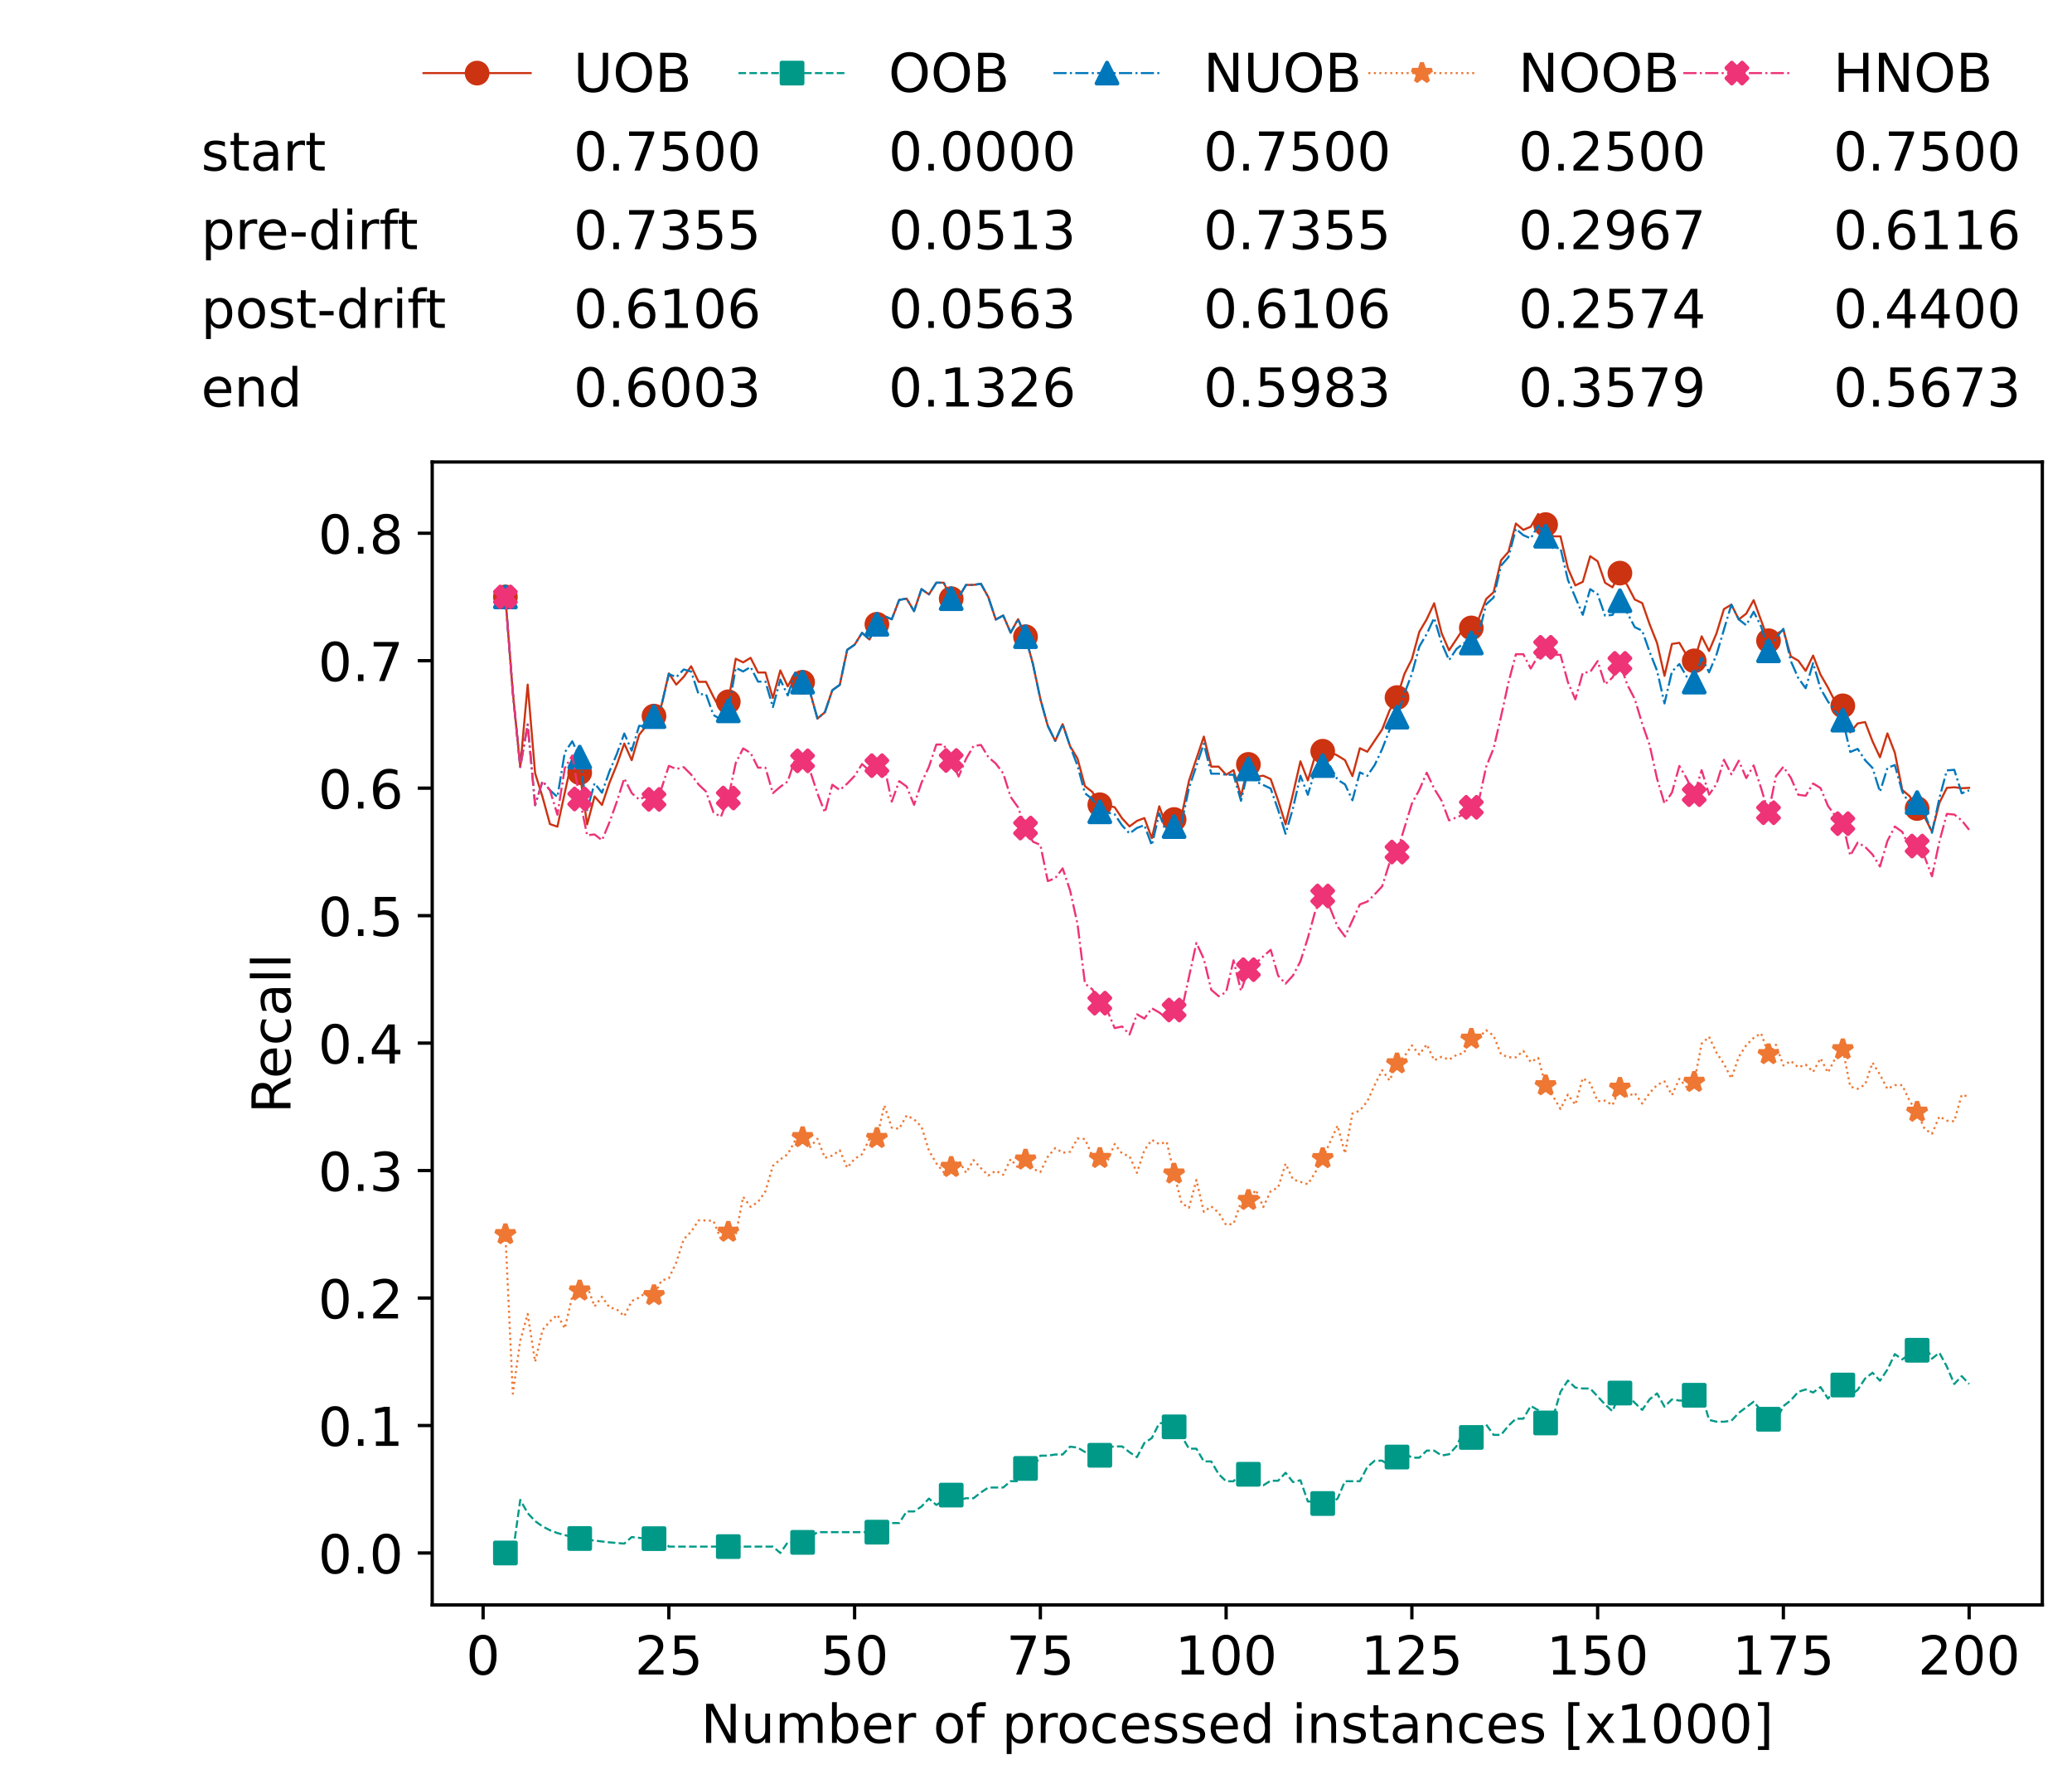 <?xml version="1.0" encoding="utf-8" standalone="no"?>
<!DOCTYPE svg PUBLIC "-//W3C//DTD SVG 1.1//EN"
  "http://www.w3.org/Graphics/SVG/1.1/DTD/svg11.dtd">
<!-- Created with matplotlib (https://matplotlib.org/) -->
<svg height="432.615pt" version="1.1" viewBox="0 0 502.65 432.615" width="502.65pt" xmlns="http://www.w3.org/2000/svg" xmlns:xlink="http://www.w3.org/1999/xlink">
 <defs>
  <style type="text/css">*{stroke-linecap:butt;stroke-linejoin:round;}</style>
 </defs>
 <g id="figure_1">
  <g id="patch_1">
   <path d="M 0 432.615 
L 502.65 432.615 
L 502.65 0 
L 0 0 
z
" style="fill:#ffffff;"/>
  </g>
  <g id="axes_1">
   <g id="patch_2">
    <path d="M 104.85 389.252 
L 495.45 389.252 
L 495.45 112.052 
L 104.85 112.052 
z
" style="fill:#ffffff;"/>
   </g>
   <g id="matplotlib.axis_1">
    <g id="xtick_1">
     <g id="line2d_1">
      <defs>
       <path d="M 0 0 
L 0 3.5 
" id="m5e828307ee" style="stroke:#000000;stroke-width:0.8;"/>
      </defs>
      <g>
       <use style="stroke:#000000;stroke-width:0.8;" x="117.197" xlink:href="#m5e828307ee" y="389.252"/>
      </g>
     </g>
     <g id="text_1">
      <!-- 0 -->
      <g transform="translate(113.061 406.13)scale(0.13 -0.13)">
       <defs>
        <path d="M 31.781 66.406 
Q 24.172 66.406 20.328 58.906 
Q 16.5 51.422 16.5 36.375 
Q 16.5 21.391 20.328 13.891 
Q 24.172 6.391 31.781 6.391 
Q 39.453 6.391 43.281 13.891 
Q 47.125 21.391 47.125 36.375 
Q 47.125 51.422 43.281 58.906 
Q 39.453 66.406 31.781 66.406 
z
M 31.781 74.219 
Q 44.047 74.219 50.516 64.516 
Q 56.984 54.828 56.984 36.375 
Q 56.984 17.969 50.516 8.266 
Q 44.047 -1.422 31.781 -1.422 
Q 19.531 -1.422 13.062 8.266 
Q 6.594 17.969 6.594 36.375 
Q 6.594 54.828 13.062 64.516 
Q 19.531 74.219 31.781 74.219 
z
" id="DejaVuSans-48"/>
       </defs>
       <use xlink:href="#DejaVuSans-48"/>
      </g>
     </g>
    </g>
    <g id="xtick_2">
     <g id="line2d_2">
      <g>
       <use style="stroke:#000000;stroke-width:0.8;" x="162.259" xlink:href="#m5e828307ee" y="389.252"/>
      </g>
     </g>
     <g id="text_2">
      <!-- 25 -->
      <g transform="translate(153.988 406.13)scale(0.13 -0.13)">
       <defs>
        <path d="M 19.188 8.297 
L 53.609 8.297 
L 53.609 0 
L 7.328 0 
L 7.328 8.297 
Q 12.938 14.109 22.625 23.891 
Q 32.328 33.688 34.812 36.531 
Q 39.547 41.844 41.422 45.531 
Q 43.312 49.219 43.312 52.781 
Q 43.312 58.594 39.234 62.25 
Q 35.156 65.922 28.609 65.922 
Q 23.969 65.922 18.812 64.312 
Q 13.672 62.703 7.812 59.422 
L 7.812 69.391 
Q 13.766 71.781 18.938 73 
Q 24.125 74.219 28.422 74.219 
Q 39.75 74.219 46.484 68.547 
Q 53.219 62.891 53.219 53.422 
Q 53.219 48.922 51.531 44.891 
Q 49.859 40.875 45.406 35.406 
Q 44.188 33.984 37.641 27.219 
Q 31.109 20.453 19.188 8.297 
z
" id="DejaVuSans-50"/>
        <path d="M 10.797 72.906 
L 49.516 72.906 
L 49.516 64.594 
L 19.828 64.594 
L 19.828 46.734 
Q 21.969 47.469 24.109 47.828 
Q 26.266 48.188 28.422 48.188 
Q 40.625 48.188 47.75 41.5 
Q 54.891 34.812 54.891 23.391 
Q 54.891 11.625 47.562 5.094 
Q 40.234 -1.422 26.906 -1.422 
Q 22.312 -1.422 17.547 -0.641 
Q 12.797 0.141 7.719 1.703 
L 7.719 11.625 
Q 12.109 9.234 16.797 8.062 
Q 21.484 6.891 26.703 6.891 
Q 35.156 6.891 40.078 11.328 
Q 45.016 15.766 45.016 23.391 
Q 45.016 31 40.078 35.438 
Q 35.156 39.891 26.703 39.891 
Q 22.75 39.891 18.812 39.016 
Q 14.891 38.141 10.797 36.281 
z
" id="DejaVuSans-53"/>
       </defs>
       <use xlink:href="#DejaVuSans-50"/>
       <use x="63.623" xlink:href="#DejaVuSans-53"/>
      </g>
     </g>
    </g>
    <g id="xtick_3">
     <g id="line2d_3">
      <g>
       <use style="stroke:#000000;stroke-width:0.8;" x="207.322" xlink:href="#m5e828307ee" y="389.252"/>
      </g>
     </g>
     <g id="text_3">
      <!-- 50 -->
      <g transform="translate(199.05 406.13)scale(0.13 -0.13)">
       <use xlink:href="#DejaVuSans-53"/>
       <use x="63.623" xlink:href="#DejaVuSans-48"/>
      </g>
     </g>
    </g>
    <g id="xtick_4">
     <g id="line2d_4">
      <g>
       <use style="stroke:#000000;stroke-width:0.8;" x="252.384" xlink:href="#m5e828307ee" y="389.252"/>
      </g>
     </g>
     <g id="text_4">
      <!-- 75 -->
      <g transform="translate(244.113 406.13)scale(0.13 -0.13)">
       <defs>
        <path d="M 8.203 72.906 
L 55.078 72.906 
L 55.078 68.703 
L 28.609 0 
L 18.312 0 
L 43.219 64.594 
L 8.203 64.594 
z
" id="DejaVuSans-55"/>
       </defs>
       <use xlink:href="#DejaVuSans-55"/>
       <use x="63.623" xlink:href="#DejaVuSans-53"/>
      </g>
     </g>
    </g>
    <g id="xtick_5">
     <g id="line2d_5">
      <g>
       <use style="stroke:#000000;stroke-width:0.8;" x="297.446" xlink:href="#m5e828307ee" y="389.252"/>
      </g>
     </g>
     <g id="text_5">
      <!-- 100 -->
      <g transform="translate(285.039 406.13)scale(0.13 -0.13)">
       <defs>
        <path d="M 12.406 8.297 
L 28.516 8.297 
L 28.516 63.922 
L 10.984 60.406 
L 10.984 69.391 
L 28.422 72.906 
L 38.281 72.906 
L 38.281 8.297 
L 54.391 8.297 
L 54.391 0 
L 12.406 0 
z
" id="DejaVuSans-49"/>
       </defs>
       <use xlink:href="#DejaVuSans-49"/>
       <use x="63.623" xlink:href="#DejaVuSans-48"/>
       <use x="127.246" xlink:href="#DejaVuSans-48"/>
      </g>
     </g>
    </g>
    <g id="xtick_6">
     <g id="line2d_6">
      <g>
       <use style="stroke:#000000;stroke-width:0.8;" x="342.509" xlink:href="#m5e828307ee" y="389.252"/>
      </g>
     </g>
     <g id="text_6">
      <!-- 125 -->
      <g transform="translate(330.102 406.13)scale(0.13 -0.13)">
       <use xlink:href="#DejaVuSans-49"/>
       <use x="63.623" xlink:href="#DejaVuSans-50"/>
       <use x="127.246" xlink:href="#DejaVuSans-53"/>
      </g>
     </g>
    </g>
    <g id="xtick_7">
     <g id="line2d_7">
      <g>
       <use style="stroke:#000000;stroke-width:0.8;" x="387.571" xlink:href="#m5e828307ee" y="389.252"/>
      </g>
     </g>
     <g id="text_7">
      <!-- 150 -->
      <g transform="translate(375.164 406.13)scale(0.13 -0.13)">
       <use xlink:href="#DejaVuSans-49"/>
       <use x="63.623" xlink:href="#DejaVuSans-53"/>
       <use x="127.246" xlink:href="#DejaVuSans-48"/>
      </g>
     </g>
    </g>
    <g id="xtick_8">
     <g id="line2d_8">
      <g>
       <use style="stroke:#000000;stroke-width:0.8;" x="432.633" xlink:href="#m5e828307ee" y="389.252"/>
      </g>
     </g>
     <g id="text_8">
      <!-- 175 -->
      <g transform="translate(420.226 406.13)scale(0.13 -0.13)">
       <use xlink:href="#DejaVuSans-49"/>
       <use x="63.623" xlink:href="#DejaVuSans-55"/>
       <use x="127.246" xlink:href="#DejaVuSans-53"/>
      </g>
     </g>
    </g>
    <g id="xtick_9">
     <g id="line2d_9">
      <g>
       <use style="stroke:#000000;stroke-width:0.8;" x="477.695" xlink:href="#m5e828307ee" y="389.252"/>
      </g>
     </g>
     <g id="text_9">
      <!-- 200 -->
      <g transform="translate(465.289 406.13)scale(0.13 -0.13)">
       <use xlink:href="#DejaVuSans-50"/>
       <use x="63.623" xlink:href="#DejaVuSans-48"/>
       <use x="127.246" xlink:href="#DejaVuSans-48"/>
      </g>
     </g>
    </g>
    <g id="text_10">
     <!-- Number of processed instances [x1000] -->
     <g transform="translate(170.025 422.711)scale(0.13 -0.13)">
      <defs>
       <path d="M 9.812 72.906 
L 23.094 72.906 
L 55.422 11.922 
L 55.422 72.906 
L 64.984 72.906 
L 64.984 0 
L 51.703 0 
L 19.391 60.984 
L 19.391 0 
L 9.812 0 
z
" id="DejaVuSans-78"/>
       <path d="M 8.5 21.578 
L 8.5 54.688 
L 17.484 54.688 
L 17.484 21.922 
Q 17.484 14.156 20.5 10.266 
Q 23.531 6.391 29.594 6.391 
Q 36.859 6.391 41.078 11.031 
Q 45.312 15.672 45.312 23.688 
L 45.312 54.688 
L 54.297 54.688 
L 54.297 0 
L 45.312 0 
L 45.312 8.406 
Q 42.047 3.422 37.719 1 
Q 33.406 -1.422 27.688 -1.422 
Q 18.266 -1.422 13.375 4.438 
Q 8.5 10.297 8.5 21.578 
z
M 31.109 56 
z
" id="DejaVuSans-117"/>
       <path d="M 52 44.188 
Q 55.375 50.25 60.062 53.125 
Q 64.75 56 71.094 56 
Q 79.641 56 84.281 50.016 
Q 88.922 44.047 88.922 33.016 
L 88.922 0 
L 79.891 0 
L 79.891 32.719 
Q 79.891 40.578 77.094 44.375 
Q 74.312 48.188 68.609 48.188 
Q 61.625 48.188 57.562 43.547 
Q 53.516 38.922 53.516 30.906 
L 53.516 0 
L 44.484 0 
L 44.484 32.719 
Q 44.484 40.625 41.703 44.406 
Q 38.922 48.188 33.109 48.188 
Q 26.219 48.188 22.156 43.531 
Q 18.109 38.875 18.109 30.906 
L 18.109 0 
L 9.078 0 
L 9.078 54.688 
L 18.109 54.688 
L 18.109 46.188 
Q 21.188 51.219 25.484 53.609 
Q 29.781 56 35.688 56 
Q 41.656 56 45.828 52.969 
Q 50 49.953 52 44.188 
z
" id="DejaVuSans-109"/>
       <path d="M 48.688 27.297 
Q 48.688 37.203 44.609 42.844 
Q 40.531 48.484 33.406 48.484 
Q 26.266 48.484 22.188 42.844 
Q 18.109 37.203 18.109 27.297 
Q 18.109 17.391 22.188 11.75 
Q 26.266 6.109 33.406 6.109 
Q 40.531 6.109 44.609 11.75 
Q 48.688 17.391 48.688 27.297 
z
M 18.109 46.391 
Q 20.953 51.266 25.266 53.625 
Q 29.594 56 35.594 56 
Q 45.562 56 51.781 48.094 
Q 58.016 40.188 58.016 27.297 
Q 58.016 14.406 51.781 6.484 
Q 45.562 -1.422 35.594 -1.422 
Q 29.594 -1.422 25.266 0.953 
Q 20.953 3.328 18.109 8.203 
L 18.109 0 
L 9.078 0 
L 9.078 75.984 
L 18.109 75.984 
z
" id="DejaVuSans-98"/>
       <path d="M 56.203 29.594 
L 56.203 25.203 
L 14.891 25.203 
Q 15.484 15.922 20.484 11.062 
Q 25.484 6.203 34.422 6.203 
Q 39.594 6.203 44.453 7.469 
Q 49.312 8.734 54.109 11.281 
L 54.109 2.781 
Q 49.266 0.734 44.188 -0.344 
Q 39.109 -1.422 33.891 -1.422 
Q 20.797 -1.422 13.156 6.188 
Q 5.516 13.812 5.516 26.812 
Q 5.516 40.234 12.766 48.109 
Q 20.016 56 32.328 56 
Q 43.359 56 49.781 48.891 
Q 56.203 41.797 56.203 29.594 
z
M 47.219 32.234 
Q 47.125 39.594 43.094 43.984 
Q 39.062 48.391 32.422 48.391 
Q 24.906 48.391 20.391 44.141 
Q 15.875 39.891 15.188 32.172 
z
" id="DejaVuSans-101"/>
       <path d="M 41.109 46.297 
Q 39.594 47.172 37.812 47.578 
Q 36.031 48 33.891 48 
Q 26.266 48 22.188 43.047 
Q 18.109 38.094 18.109 28.812 
L 18.109 0 
L 9.078 0 
L 9.078 54.688 
L 18.109 54.688 
L 18.109 46.188 
Q 20.953 51.172 25.484 53.578 
Q 30.031 56 36.531 56 
Q 37.453 56 38.578 55.875 
Q 39.703 55.766 41.062 55.516 
z
" id="DejaVuSans-114"/>
       <path id="DejaVuSans-32"/>
       <path d="M 30.609 48.391 
Q 23.391 48.391 19.188 42.75 
Q 14.984 37.109 14.984 27.297 
Q 14.984 17.484 19.156 11.844 
Q 23.344 6.203 30.609 6.203 
Q 37.797 6.203 41.984 11.859 
Q 46.188 17.531 46.188 27.297 
Q 46.188 37.016 41.984 42.703 
Q 37.797 48.391 30.609 48.391 
z
M 30.609 56 
Q 42.328 56 49.016 48.375 
Q 55.719 40.766 55.719 27.297 
Q 55.719 13.875 49.016 6.219 
Q 42.328 -1.422 30.609 -1.422 
Q 18.844 -1.422 12.172 6.219 
Q 5.516 13.875 5.516 27.297 
Q 5.516 40.766 12.172 48.375 
Q 18.844 56 30.609 56 
z
" id="DejaVuSans-111"/>
       <path d="M 37.109 75.984 
L 37.109 68.5 
L 28.516 68.5 
Q 23.688 68.5 21.797 66.547 
Q 19.922 64.594 19.922 59.516 
L 19.922 54.688 
L 34.719 54.688 
L 34.719 47.703 
L 19.922 47.703 
L 19.922 0 
L 10.891 0 
L 10.891 47.703 
L 2.297 47.703 
L 2.297 54.688 
L 10.891 54.688 
L 10.891 58.5 
Q 10.891 67.625 15.141 71.797 
Q 19.391 75.984 28.609 75.984 
z
" id="DejaVuSans-102"/>
       <path d="M 18.109 8.203 
L 18.109 -20.797 
L 9.078 -20.797 
L 9.078 54.688 
L 18.109 54.688 
L 18.109 46.391 
Q 20.953 51.266 25.266 53.625 
Q 29.594 56 35.594 56 
Q 45.562 56 51.781 48.094 
Q 58.016 40.188 58.016 27.297 
Q 58.016 14.406 51.781 6.484 
Q 45.562 -1.422 35.594 -1.422 
Q 29.594 -1.422 25.266 0.953 
Q 20.953 3.328 18.109 8.203 
z
M 48.688 27.297 
Q 48.688 37.203 44.609 42.844 
Q 40.531 48.484 33.406 48.484 
Q 26.266 48.484 22.188 42.844 
Q 18.109 37.203 18.109 27.297 
Q 18.109 17.391 22.188 11.75 
Q 26.266 6.109 33.406 6.109 
Q 40.531 6.109 44.609 11.75 
Q 48.688 17.391 48.688 27.297 
z
" id="DejaVuSans-112"/>
       <path d="M 48.781 52.594 
L 48.781 44.188 
Q 44.969 46.297 41.141 47.344 
Q 37.312 48.391 33.406 48.391 
Q 24.656 48.391 19.812 42.844 
Q 14.984 37.312 14.984 27.297 
Q 14.984 17.281 19.812 11.734 
Q 24.656 6.203 33.406 6.203 
Q 37.312 6.203 41.141 7.25 
Q 44.969 8.297 48.781 10.406 
L 48.781 2.094 
Q 45.016 0.344 40.984 -0.531 
Q 36.969 -1.422 32.422 -1.422 
Q 20.062 -1.422 12.781 6.344 
Q 5.516 14.109 5.516 27.297 
Q 5.516 40.672 12.859 48.328 
Q 20.219 56 33.016 56 
Q 37.156 56 41.109 55.141 
Q 45.062 54.297 48.781 52.594 
z
" id="DejaVuSans-99"/>
       <path d="M 44.281 53.078 
L 44.281 44.578 
Q 40.484 46.531 36.375 47.5 
Q 32.281 48.484 27.875 48.484 
Q 21.188 48.484 17.844 46.438 
Q 14.5 44.391 14.5 40.281 
Q 14.5 37.156 16.891 35.375 
Q 19.281 33.594 26.516 31.984 
L 29.594 31.297 
Q 39.156 29.25 43.188 25.516 
Q 47.219 21.781 47.219 15.094 
Q 47.219 7.469 41.188 3.016 
Q 35.156 -1.422 24.609 -1.422 
Q 20.219 -1.422 15.453 -0.562 
Q 10.688 0.297 5.422 2 
L 5.422 11.281 
Q 10.406 8.688 15.234 7.391 
Q 20.062 6.109 24.812 6.109 
Q 31.156 6.109 34.562 8.281 
Q 37.984 10.453 37.984 14.406 
Q 37.984 18.062 35.516 20.016 
Q 33.062 21.969 24.703 23.781 
L 21.578 24.516 
Q 13.234 26.266 9.516 29.906 
Q 5.812 33.547 5.812 39.891 
Q 5.812 47.609 11.281 51.797 
Q 16.75 56 26.812 56 
Q 31.781 56 36.172 55.266 
Q 40.578 54.547 44.281 53.078 
z
" id="DejaVuSans-115"/>
       <path d="M 45.406 46.391 
L 45.406 75.984 
L 54.391 75.984 
L 54.391 0 
L 45.406 0 
L 45.406 8.203 
Q 42.578 3.328 38.25 0.953 
Q 33.938 -1.422 27.875 -1.422 
Q 17.969 -1.422 11.734 6.484 
Q 5.516 14.406 5.516 27.297 
Q 5.516 40.188 11.734 48.094 
Q 17.969 56 27.875 56 
Q 33.938 56 38.25 53.625 
Q 42.578 51.266 45.406 46.391 
z
M 14.797 27.297 
Q 14.797 17.391 18.875 11.75 
Q 22.953 6.109 30.078 6.109 
Q 37.203 6.109 41.297 11.75 
Q 45.406 17.391 45.406 27.297 
Q 45.406 37.203 41.297 42.844 
Q 37.203 48.484 30.078 48.484 
Q 22.953 48.484 18.875 42.844 
Q 14.797 37.203 14.797 27.297 
z
" id="DejaVuSans-100"/>
       <path d="M 9.422 54.688 
L 18.406 54.688 
L 18.406 0 
L 9.422 0 
z
M 9.422 75.984 
L 18.406 75.984 
L 18.406 64.594 
L 9.422 64.594 
z
" id="DejaVuSans-105"/>
       <path d="M 54.891 33.016 
L 54.891 0 
L 45.906 0 
L 45.906 32.719 
Q 45.906 40.484 42.875 44.328 
Q 39.844 48.188 33.797 48.188 
Q 26.516 48.188 22.312 43.547 
Q 18.109 38.922 18.109 30.906 
L 18.109 0 
L 9.078 0 
L 9.078 54.688 
L 18.109 54.688 
L 18.109 46.188 
Q 21.344 51.125 25.703 53.562 
Q 30.078 56 35.797 56 
Q 45.219 56 50.047 50.172 
Q 54.891 44.344 54.891 33.016 
z
" id="DejaVuSans-110"/>
       <path d="M 18.312 70.219 
L 18.312 54.688 
L 36.812 54.688 
L 36.812 47.703 
L 18.312 47.703 
L 18.312 18.016 
Q 18.312 11.328 20.141 9.422 
Q 21.969 7.516 27.594 7.516 
L 36.812 7.516 
L 36.812 0 
L 27.594 0 
Q 17.188 0 13.234 3.875 
Q 9.281 7.766 9.281 18.016 
L 9.281 47.703 
L 2.688 47.703 
L 2.688 54.688 
L 9.281 54.688 
L 9.281 70.219 
z
" id="DejaVuSans-116"/>
       <path d="M 34.281 27.484 
Q 23.391 27.484 19.188 25 
Q 14.984 22.516 14.984 16.5 
Q 14.984 11.719 18.141 8.906 
Q 21.297 6.109 26.703 6.109 
Q 34.188 6.109 38.703 11.406 
Q 43.219 16.703 43.219 25.484 
L 43.219 27.484 
z
M 52.203 31.203 
L 52.203 0 
L 43.219 0 
L 43.219 8.297 
Q 40.141 3.328 35.547 0.953 
Q 30.953 -1.422 24.312 -1.422 
Q 15.922 -1.422 10.953 3.297 
Q 6 8.016 6 15.922 
Q 6 25.141 12.172 29.828 
Q 18.359 34.516 30.609 34.516 
L 43.219 34.516 
L 43.219 35.406 
Q 43.219 41.609 39.141 45 
Q 35.062 48.391 27.688 48.391 
Q 23 48.391 18.547 47.266 
Q 14.109 46.141 10.016 43.891 
L 10.016 52.203 
Q 14.938 54.109 19.578 55.047 
Q 24.219 56 28.609 56 
Q 40.484 56 46.344 49.844 
Q 52.203 43.703 52.203 31.203 
z
" id="DejaVuSans-97"/>
       <path d="M 8.594 75.984 
L 29.297 75.984 
L 29.297 69 
L 17.578 69 
L 17.578 -6.203 
L 29.297 -6.203 
L 29.297 -13.188 
L 8.594 -13.188 
z
" id="DejaVuSans-91"/>
       <path d="M 54.891 54.688 
L 35.109 28.078 
L 55.906 0 
L 45.312 0 
L 29.391 21.484 
L 13.484 0 
L 2.875 0 
L 24.125 28.609 
L 4.688 54.688 
L 15.281 54.688 
L 29.781 35.203 
L 44.281 54.688 
z
" id="DejaVuSans-120"/>
       <path d="M 30.422 75.984 
L 30.422 -13.188 
L 9.719 -13.188 
L 9.719 -6.203 
L 21.391 -6.203 
L 21.391 69 
L 9.719 69 
L 9.719 75.984 
z
" id="DejaVuSans-93"/>
      </defs>
      <use xlink:href="#DejaVuSans-78"/>
      <use x="74.805" xlink:href="#DejaVuSans-117"/>
      <use x="138.184" xlink:href="#DejaVuSans-109"/>
      <use x="235.596" xlink:href="#DejaVuSans-98"/>
      <use x="299.072" xlink:href="#DejaVuSans-101"/>
      <use x="360.596" xlink:href="#DejaVuSans-114"/>
      <use x="401.709" xlink:href="#DejaVuSans-32"/>
      <use x="433.496" xlink:href="#DejaVuSans-111"/>
      <use x="494.678" xlink:href="#DejaVuSans-102"/>
      <use x="529.883" xlink:href="#DejaVuSans-32"/>
      <use x="561.67" xlink:href="#DejaVuSans-112"/>
      <use x="625.146" xlink:href="#DejaVuSans-114"/>
      <use x="664.01" xlink:href="#DejaVuSans-111"/>
      <use x="725.191" xlink:href="#DejaVuSans-99"/>
      <use x="780.172" xlink:href="#DejaVuSans-101"/>
      <use x="841.695" xlink:href="#DejaVuSans-115"/>
      <use x="893.795" xlink:href="#DejaVuSans-115"/>
      <use x="945.895" xlink:href="#DejaVuSans-101"/>
      <use x="1007.418" xlink:href="#DejaVuSans-100"/>
      <use x="1070.895" xlink:href="#DejaVuSans-32"/>
      <use x="1102.682" xlink:href="#DejaVuSans-105"/>
      <use x="1130.465" xlink:href="#DejaVuSans-110"/>
      <use x="1193.844" xlink:href="#DejaVuSans-115"/>
      <use x="1245.943" xlink:href="#DejaVuSans-116"/>
      <use x="1285.152" xlink:href="#DejaVuSans-97"/>
      <use x="1346.432" xlink:href="#DejaVuSans-110"/>
      <use x="1409.811" xlink:href="#DejaVuSans-99"/>
      <use x="1464.791" xlink:href="#DejaVuSans-101"/>
      <use x="1526.314" xlink:href="#DejaVuSans-115"/>
      <use x="1578.414" xlink:href="#DejaVuSans-32"/>
      <use x="1610.201" xlink:href="#DejaVuSans-91"/>
      <use x="1649.215" xlink:href="#DejaVuSans-120"/>
      <use x="1708.395" xlink:href="#DejaVuSans-49"/>
      <use x="1772.018" xlink:href="#DejaVuSans-48"/>
      <use x="1835.641" xlink:href="#DejaVuSans-48"/>
      <use x="1899.264" xlink:href="#DejaVuSans-48"/>
      <use x="1962.887" xlink:href="#DejaVuSans-93"/>
     </g>
    </g>
   </g>
   <g id="matplotlib.axis_2">
    <g id="ytick_1">
     <g id="line2d_10">
      <defs>
       <path d="M 0 0 
L -3.5 0 
" id="m4aaae26c87" style="stroke:#000000;stroke-width:0.8;"/>
      </defs>
      <g>
       <use style="stroke:#000000;stroke-width:0.8;" x="104.85" xlink:href="#m4aaae26c87" y="376.652"/>
      </g>
     </g>
     <g id="text_11">
      <!-- 0.0 -->
      <g transform="translate(77.176 381.591)scale(0.13 -0.13)">
       <defs>
        <path d="M 10.688 12.406 
L 21 12.406 
L 21 0 
L 10.688 0 
z
" id="DejaVuSans-46"/>
       </defs>
       <use xlink:href="#DejaVuSans-48"/>
       <use x="63.623" xlink:href="#DejaVuSans-46"/>
       <use x="95.41" xlink:href="#DejaVuSans-48"/>
      </g>
     </g>
    </g>
    <g id="ytick_2">
     <g id="line2d_11">
      <g>
       <use style="stroke:#000000;stroke-width:0.8;" x="104.85" xlink:href="#m4aaae26c87" y="345.736"/>
      </g>
     </g>
     <g id="text_12">
      <!-- 0.1 -->
      <g transform="translate(77.176 350.675)scale(0.13 -0.13)">
       <use xlink:href="#DejaVuSans-48"/>
       <use x="63.623" xlink:href="#DejaVuSans-46"/>
       <use x="95.41" xlink:href="#DejaVuSans-49"/>
      </g>
     </g>
    </g>
    <g id="ytick_3">
     <g id="line2d_12">
      <g>
       <use style="stroke:#000000;stroke-width:0.8;" x="104.85" xlink:href="#m4aaae26c87" y="314.82"/>
      </g>
     </g>
     <g id="text_13">
      <!-- 0.2 -->
      <g transform="translate(77.176 319.759)scale(0.13 -0.13)">
       <use xlink:href="#DejaVuSans-48"/>
       <use x="63.623" xlink:href="#DejaVuSans-46"/>
       <use x="95.41" xlink:href="#DejaVuSans-50"/>
      </g>
     </g>
    </g>
    <g id="ytick_4">
     <g id="line2d_13">
      <g>
       <use style="stroke:#000000;stroke-width:0.8;" x="104.85" xlink:href="#m4aaae26c87" y="283.905"/>
      </g>
     </g>
     <g id="text_14">
      <!-- 0.3 -->
      <g transform="translate(77.176 288.844)scale(0.13 -0.13)">
       <defs>
        <path d="M 40.578 39.312 
Q 47.656 37.797 51.625 33 
Q 55.609 28.219 55.609 21.188 
Q 55.609 10.406 48.188 4.484 
Q 40.766 -1.422 27.094 -1.422 
Q 22.516 -1.422 17.656 -0.516 
Q 12.797 0.391 7.625 2.203 
L 7.625 11.719 
Q 11.719 9.328 16.594 8.109 
Q 21.484 6.891 26.812 6.891 
Q 36.078 6.891 40.938 10.547 
Q 45.797 14.203 45.797 21.188 
Q 45.797 27.641 41.281 31.266 
Q 36.766 34.906 28.719 34.906 
L 20.219 34.906 
L 20.219 43.016 
L 29.109 43.016 
Q 36.375 43.016 40.234 45.922 
Q 44.094 48.828 44.094 54.297 
Q 44.094 59.906 40.109 62.906 
Q 36.141 65.922 28.719 65.922 
Q 24.656 65.922 20.016 65.031 
Q 15.375 64.156 9.812 62.312 
L 9.812 71.094 
Q 15.438 72.656 20.344 73.438 
Q 25.25 74.219 29.594 74.219 
Q 40.828 74.219 47.359 69.109 
Q 53.906 64.016 53.906 55.328 
Q 53.906 49.266 50.438 45.094 
Q 46.969 40.922 40.578 39.312 
z
" id="DejaVuSans-51"/>
       </defs>
       <use xlink:href="#DejaVuSans-48"/>
       <use x="63.623" xlink:href="#DejaVuSans-46"/>
       <use x="95.41" xlink:href="#DejaVuSans-51"/>
      </g>
     </g>
    </g>
    <g id="ytick_5">
     <g id="line2d_14">
      <g>
       <use style="stroke:#000000;stroke-width:0.8;" x="104.85" xlink:href="#m4aaae26c87" y="252.989"/>
      </g>
     </g>
     <g id="text_15">
      <!-- 0.4 -->
      <g transform="translate(77.176 257.928)scale(0.13 -0.13)">
       <defs>
        <path d="M 37.797 64.312 
L 12.891 25.391 
L 37.797 25.391 
z
M 35.203 72.906 
L 47.609 72.906 
L 47.609 25.391 
L 58.016 25.391 
L 58.016 17.188 
L 47.609 17.188 
L 47.609 0 
L 37.797 0 
L 37.797 17.188 
L 4.891 17.188 
L 4.891 26.703 
z
" id="DejaVuSans-52"/>
       </defs>
       <use xlink:href="#DejaVuSans-48"/>
       <use x="63.623" xlink:href="#DejaVuSans-46"/>
       <use x="95.41" xlink:href="#DejaVuSans-52"/>
      </g>
     </g>
    </g>
    <g id="ytick_6">
     <g id="line2d_15">
      <g>
       <use style="stroke:#000000;stroke-width:0.8;" x="104.85" xlink:href="#m4aaae26c87" y="222.073"/>
      </g>
     </g>
     <g id="text_16">
      <!-- 0.5 -->
      <g transform="translate(77.176 227.012)scale(0.13 -0.13)">
       <use xlink:href="#DejaVuSans-48"/>
       <use x="63.623" xlink:href="#DejaVuSans-46"/>
       <use x="95.41" xlink:href="#DejaVuSans-53"/>
      </g>
     </g>
    </g>
    <g id="ytick_7">
     <g id="line2d_16">
      <g>
       <use style="stroke:#000000;stroke-width:0.8;" x="104.85" xlink:href="#m4aaae26c87" y="191.158"/>
      </g>
     </g>
     <g id="text_17">
      <!-- 0.6 -->
      <g transform="translate(77.176 196.097)scale(0.13 -0.13)">
       <defs>
        <path d="M 33.016 40.375 
Q 26.375 40.375 22.484 35.828 
Q 18.609 31.297 18.609 23.391 
Q 18.609 15.531 22.484 10.953 
Q 26.375 6.391 33.016 6.391 
Q 39.656 6.391 43.531 10.953 
Q 47.406 15.531 47.406 23.391 
Q 47.406 31.297 43.531 35.828 
Q 39.656 40.375 33.016 40.375 
z
M 52.594 71.297 
L 52.594 62.312 
Q 48.875 64.062 45.094 64.984 
Q 41.312 65.922 37.594 65.922 
Q 27.828 65.922 22.672 59.328 
Q 17.531 52.734 16.797 39.406 
Q 19.672 43.656 24.016 45.922 
Q 28.375 48.188 33.594 48.188 
Q 44.578 48.188 50.953 41.516 
Q 57.328 34.859 57.328 23.391 
Q 57.328 12.156 50.688 5.359 
Q 44.047 -1.422 33.016 -1.422 
Q 20.359 -1.422 13.672 8.266 
Q 6.984 17.969 6.984 36.375 
Q 6.984 53.656 15.188 63.938 
Q 23.391 74.219 37.203 74.219 
Q 40.922 74.219 44.703 73.484 
Q 48.484 72.75 52.594 71.297 
z
" id="DejaVuSans-54"/>
       </defs>
       <use xlink:href="#DejaVuSans-48"/>
       <use x="63.623" xlink:href="#DejaVuSans-46"/>
       <use x="95.41" xlink:href="#DejaVuSans-54"/>
      </g>
     </g>
    </g>
    <g id="ytick_8">
     <g id="line2d_17">
      <g>
       <use style="stroke:#000000;stroke-width:0.8;" x="104.85" xlink:href="#m4aaae26c87" y="160.242"/>
      </g>
     </g>
     <g id="text_18">
      <!-- 0.7 -->
      <g transform="translate(77.176 165.181)scale(0.13 -0.13)">
       <use xlink:href="#DejaVuSans-48"/>
       <use x="63.623" xlink:href="#DejaVuSans-46"/>
       <use x="95.41" xlink:href="#DejaVuSans-55"/>
      </g>
     </g>
    </g>
    <g id="ytick_9">
     <g id="line2d_18">
      <g>
       <use style="stroke:#000000;stroke-width:0.8;" x="104.85" xlink:href="#m4aaae26c87" y="129.326"/>
      </g>
     </g>
     <g id="text_19">
      <!-- 0.8 -->
      <g transform="translate(77.176 134.265)scale(0.13 -0.13)">
       <defs>
        <path d="M 31.781 34.625 
Q 24.75 34.625 20.719 30.859 
Q 16.703 27.094 16.703 20.516 
Q 16.703 13.922 20.719 10.156 
Q 24.75 6.391 31.781 6.391 
Q 38.812 6.391 42.859 10.172 
Q 46.922 13.969 46.922 20.516 
Q 46.922 27.094 42.891 30.859 
Q 38.875 34.625 31.781 34.625 
z
M 21.922 38.812 
Q 15.578 40.375 12.031 44.719 
Q 8.5 49.078 8.5 55.328 
Q 8.5 64.062 14.719 69.141 
Q 20.953 74.219 31.781 74.219 
Q 42.672 74.219 48.875 69.141 
Q 55.078 64.062 55.078 55.328 
Q 55.078 49.078 51.531 44.719 
Q 48 40.375 41.703 38.812 
Q 48.828 37.156 52.797 32.312 
Q 56.781 27.484 56.781 20.516 
Q 56.781 9.906 50.312 4.234 
Q 43.844 -1.422 31.781 -1.422 
Q 19.734 -1.422 13.25 4.234 
Q 6.781 9.906 6.781 20.516 
Q 6.781 27.484 10.781 32.312 
Q 14.797 37.156 21.922 38.812 
z
M 18.312 54.391 
Q 18.312 48.734 21.844 45.562 
Q 25.391 42.391 31.781 42.391 
Q 38.141 42.391 41.719 45.562 
Q 45.312 48.734 45.312 54.391 
Q 45.312 60.062 41.719 63.234 
Q 38.141 66.406 31.781 66.406 
Q 25.391 66.406 21.844 63.234 
Q 18.312 60.062 18.312 54.391 
z
" id="DejaVuSans-56"/>
       </defs>
       <use xlink:href="#DejaVuSans-48"/>
       <use x="63.623" xlink:href="#DejaVuSans-46"/>
       <use x="95.41" xlink:href="#DejaVuSans-56"/>
      </g>
     </g>
    </g>
    <g id="text_20">
     <!-- Recall -->
     <g transform="translate(70.472 270.044)rotate(-90)scale(0.13 -0.13)">
      <defs>
       <path d="M 44.391 34.188 
Q 47.562 33.109 50.562 29.594 
Q 53.562 26.078 56.594 19.922 
L 66.609 0 
L 56 0 
L 46.688 18.703 
Q 43.062 26.031 39.672 28.422 
Q 36.281 30.812 30.422 30.812 
L 19.672 30.812 
L 19.672 0 
L 9.812 0 
L 9.812 72.906 
L 32.078 72.906 
Q 44.578 72.906 50.734 67.672 
Q 56.891 62.453 56.891 51.906 
Q 56.891 45.016 53.688 40.469 
Q 50.484 35.938 44.391 34.188 
z
M 19.672 64.797 
L 19.672 38.922 
L 32.078 38.922 
Q 39.203 38.922 42.844 42.219 
Q 46.484 45.516 46.484 51.906 
Q 46.484 58.297 42.844 61.547 
Q 39.203 64.797 32.078 64.797 
z
" id="DejaVuSans-82"/>
       <path d="M 9.422 75.984 
L 18.406 75.984 
L 18.406 0 
L 9.422 0 
z
" id="DejaVuSans-108"/>
      </defs>
      <use xlink:href="#DejaVuSans-82"/>
      <use x="64.982" xlink:href="#DejaVuSans-101"/>
      <use x="126.506" xlink:href="#DejaVuSans-99"/>
      <use x="181.486" xlink:href="#DejaVuSans-97"/>
      <use x="242.766" xlink:href="#DejaVuSans-108"/>
      <use x="270.549" xlink:href="#DejaVuSans-108"/>
     </g>
    </g>
   </g>
   <g id="line2d_19"/>
   <g id="line2d_20"/>
   <g id="line2d_21"/>
   <g id="line2d_22"/>
   <g id="line2d_23"/>
   <g id="line2d_24">
    <path clip-path="url(#p6cea5489b7)" d="M 122.605 144.784 
L 124.407 167.971 
L 126.21 186.005 
L 128.012 166.039 
L 129.815 187.551 
L 131.617 193.305 
L 133.419 199.868 
L 135.222 200.497 
L 138.827 183.934 
L 140.629 187.401 
L 142.432 199.952 
L 144.234 193.16 
L 146.037 195.225 
L 147.839 189.881 
L 149.642 185.452 
L 151.444 180.332 
L 153.247 184.369 
L 155.049 178.217 
L 158.654 173.675 
L 160.457 171.059 
L 162.259 163.33 
L 164.062 166.035 
L 165.864 164.161 
L 167.667 161.585 
L 169.469 165.364 
L 171.272 165.364 
L 173.074 168.994 
L 174.877 172.306 
L 176.679 170.199 
L 178.482 159.764 
L 180.284 160.648 
L 182.087 159.544 
L 183.889 163.111 
L 185.692 163.111 
L 187.494 169.294 
L 189.297 162.596 
L 191.099 166.46 
L 192.902 163.148 
L 196.507 167.844 
L 198.309 174.285 
L 200.112 172.739 
L 201.914 167.399 
L 203.717 166.111 
L 205.519 157.609 
L 207.322 156.36 
L 209.124 153.487 
L 210.927 155.101 
L 212.729 151.412 
L 214.532 149.424 
L 216.334 150.197 
L 218.137 145.505 
L 219.939 145.18 
L 221.742 148.225 
L 223.544 142.874 
L 225.347 144.162 
L 227.149 141.328 
L 228.952 141.328 
L 230.754 145.193 
L 232.557 144.869 
L 234.359 141.863 
L 236.162 141.863 
L 237.964 141.582 
L 239.767 144.852 
L 241.569 150.262 
L 243.372 149.278 
L 245.174 153.44 
L 246.976 150.17 
L 248.779 154.421 
L 250.581 161.046 
L 252.384 169.548 
L 254.186 176.047 
L 255.989 179.701 
L 257.791 175.625 
L 259.594 180.976 
L 261.396 183.982 
L 263.199 190.68 
L 265.001 192.086 
L 266.804 195.177 
L 268.606 195.353 
L 270.409 195.782 
L 272.211 198.487 
L 274.014 200.433 
L 275.816 199.095 
L 277.619 198.408 
L 279.421 203.284 
L 281.224 195.555 
L 283.026 200.523 
L 284.829 198.757 
L 286.631 197.898 
L 288.434 189.396 
L 292.039 178.646 
L 293.841 185.933 
L 295.644 185.933 
L 297.446 187.896 
L 299.249 186.792 
L 301.051 193.115 
L 302.854 185.387 
L 304.656 188.423 
L 306.459 188.126 
L 308.261 188.954 
L 310.064 194.135 
L 311.866 199.931 
L 313.669 192.533 
L 315.471 184.647 
L 317.274 189.285 
L 319.076 183.18 
L 320.879 182.198 
L 322.681 182.354 
L 324.484 183.246 
L 326.286 184.37 
L 328.089 188.235 
L 329.891 181.463 
L 331.694 182.321 
L 335.299 176.911 
L 337.101 172.274 
L 338.904 169.182 
L 340.706 163.441 
L 342.509 159.874 
L 344.311 153.249 
L 346.114 150.182 
L 347.916 146.317 
L 349.719 153.56 
L 351.521 157.729 
L 355.126 152.296 
L 356.928 152.296 
L 358.731 150.026 
L 360.533 145.27 
L 362.336 143.631 
L 364.138 135.902 
L 365.941 133.841 
L 367.743 126.97 
L 369.546 128.516 
L 371.348 127.743 
L 373.151 124.652 
L 374.953 127.228 
L 376.756 130.082 
L 378.558 130.082 
L 380.361 137.811 
L 382.163 141.982 
L 383.966 141.123 
L 385.768 134.9 
L 387.571 136.13 
L 389.373 141.332 
L 391.176 142.436 
L 392.978 139.001 
L 394.781 141.973 
L 396.583 145.408 
L 398.386 146.267 
L 400.188 151.42 
L 401.991 155.966 
L 403.793 163.91 
L 405.596 156.181 
L 407.398 155.9 
L 409.201 158.991 
L 411.003 160.28 
L 412.806 154.334 
L 414.608 157.901 
L 416.411 153.608 
L 418.213 147.719 
L 420.016 146.645 
L 421.818 150.234 
L 423.621 148.829 
L 425.423 145.559 
L 429.028 155.394 
L 430.831 153.848 
L 432.633 152.791 
L 434.436 159.193 
L 436.238 160.224 
L 438.041 162.703 
L 439.843 158.988 
L 441.646 163.625 
L 443.448 166.76 
L 445.251 170.293 
L 447.053 171.185 
L 448.856 177.625 
L 450.658 175.464 
L 452.461 175.12 
L 454.263 179.804 
L 456.066 183.669 
L 457.868 177.872 
L 459.671 182.556 
L 461.473 191.573 
L 463.276 193.119 
L 465.078 196.092 
L 466.881 198.153 
L 468.683 201.72 
L 470.485 194.694 
L 472.288 191.087 
L 474.09 190.931 
L 475.893 191.169 
L 477.695 191.078 
L 477.695 191.078 
" style="fill:none;stroke:#cc3311;stroke-linecap:square;stroke-width:0.5;"/>
    <defs>
     <path d="M 0 2.5 
C 0.663 2.5 1.299 2.237 1.768 1.768 
C 2.237 1.299 2.5 0.663 2.5 0 
C 2.5 -0.663 2.237 -1.299 1.768 -1.768 
C 1.299 -2.237 0.663 -2.5 0 -2.5 
C -0.663 -2.5 -1.299 -2.237 -1.768 -1.768 
C -2.237 -1.299 -2.5 -0.663 -2.5 0 
C -2.5 0.663 -2.237 1.299 -1.768 1.768 
C -1.299 2.237 -0.663 2.5 0 2.5 
z
" id="m3ac98ee0d3" style="stroke:#cc3311;"/>
    </defs>
    <g clip-path="url(#p6cea5489b7)">
     <use style="fill:#cc3311;stroke:#cc3311;" x="122.605" xlink:href="#m3ac98ee0d3" y="144.784"/>
     <use style="fill:#cc3311;stroke:#cc3311;" x="140.629" xlink:href="#m3ac98ee0d3" y="187.401"/>
     <use style="fill:#cc3311;stroke:#cc3311;" x="158.654" xlink:href="#m3ac98ee0d3" y="173.675"/>
     <use style="fill:#cc3311;stroke:#cc3311;" x="176.679" xlink:href="#m3ac98ee0d3" y="170.199"/>
     <use style="fill:#cc3311;stroke:#cc3311;" x="194.704" xlink:href="#m3ac98ee0d3" y="165.466"/>
     <use style="fill:#cc3311;stroke:#cc3311;" x="212.729" xlink:href="#m3ac98ee0d3" y="151.412"/>
     <use style="fill:#cc3311;stroke:#cc3311;" x="230.754" xlink:href="#m3ac98ee0d3" y="145.193"/>
     <use style="fill:#cc3311;stroke:#cc3311;" x="248.779" xlink:href="#m3ac98ee0d3" y="154.421"/>
     <use style="fill:#cc3311;stroke:#cc3311;" x="266.804" xlink:href="#m3ac98ee0d3" y="195.177"/>
     <use style="fill:#cc3311;stroke:#cc3311;" x="284.829" xlink:href="#m3ac98ee0d3" y="198.757"/>
     <use style="fill:#cc3311;stroke:#cc3311;" x="302.854" xlink:href="#m3ac98ee0d3" y="185.387"/>
     <use style="fill:#cc3311;stroke:#cc3311;" x="320.879" xlink:href="#m3ac98ee0d3" y="182.198"/>
     <use style="fill:#cc3311;stroke:#cc3311;" x="338.904" xlink:href="#m3ac98ee0d3" y="169.182"/>
     <use style="fill:#cc3311;stroke:#cc3311;" x="356.928" xlink:href="#m3ac98ee0d3" y="152.296"/>
     <use style="fill:#cc3311;stroke:#cc3311;" x="374.953" xlink:href="#m3ac98ee0d3" y="127.228"/>
     <use style="fill:#cc3311;stroke:#cc3311;" x="392.978" xlink:href="#m3ac98ee0d3" y="139.001"/>
     <use style="fill:#cc3311;stroke:#cc3311;" x="411.003" xlink:href="#m3ac98ee0d3" y="160.28"/>
     <use style="fill:#cc3311;stroke:#cc3311;" x="429.028" xlink:href="#m3ac98ee0d3" y="155.394"/>
     <use style="fill:#cc3311;stroke:#cc3311;" x="447.053" xlink:href="#m3ac98ee0d3" y="171.185"/>
     <use style="fill:#cc3311;stroke:#cc3311;" x="465.078" xlink:href="#m3ac98ee0d3" y="196.092"/>
    </g>
   </g>
   <g id="line2d_25"/>
   <g id="line2d_26"/>
   <g id="line2d_27"/>
   <g id="line2d_28"/>
   <g id="line2d_29">
    <path clip-path="url(#p6cea5489b7)" d="M 122.605 376.652 
L 124.407 376.652 
L 126.21 363.77 
L 128.012 366.991 
L 129.815 368.923 
L 131.617 370.211 
L 133.419 371.131 
L 135.222 371.821 
L 138.827 372.787 
L 142.432 373.431 
L 147.839 374.076 
L 151.444 374.379 
L 153.247 372.787 
L 156.852 373.174 
L 160.457 373.174 
L 162.259 375.106 
L 187.494 375.106 
L 189.297 376.652 
L 191.099 374.076 
L 194.704 374.076 
L 198.309 371.598 
L 212.729 371.598 
L 214.532 369.39 
L 218.137 369.39 
L 219.939 366.58 
L 221.742 366.58 
L 223.544 365.39 
L 225.347 363.458 
L 227.149 365.004 
L 228.952 363.9 
L 230.754 362.612 
L 232.557 363.801 
L 234.359 363.371 
L 236.162 363.371 
L 237.964 361.966 
L 239.767 360.777 
L 243.372 360.777 
L 245.174 359.231 
L 246.976 359.231 
L 248.779 356.14 
L 250.581 356.14 
L 252.384 353.048 
L 254.186 353.048 
L 255.989 352.767 
L 257.791 352.767 
L 259.594 350.865 
L 261.396 351.079 
L 265.001 353.214 
L 266.804 352.956 
L 268.606 351.024 
L 270.409 350.809 
L 272.211 350.809 
L 274.014 352.215 
L 275.816 353.404 
L 277.619 349.969 
L 279.421 348.78 
L 281.224 345.173 
L 283.026 345.173 
L 284.829 346.056 
L 286.631 348.264 
L 288.434 351.356 
L 290.236 351.356 
L 292.039 354.447 
L 293.841 354.447 
L 295.644 357.539 
L 297.446 359.257 
L 299.249 359.257 
L 301.051 357.048 
L 302.854 357.564 
L 304.656 359.496 
L 306.459 360.239 
L 308.261 359.135 
L 310.064 359.135 
L 311.866 357.203 
L 313.669 359.449 
L 315.471 359.011 
L 317.274 364.163 
L 319.076 364.163 
L 320.879 364.654 
L 322.681 364.654 
L 324.484 363.465 
L 326.286 359.249 
L 329.891 359.249 
L 331.694 355.814 
L 333.496 354.268 
L 335.299 354.268 
L 337.101 355.446 
L 338.904 353.385 
L 340.706 352.354 
L 342.509 353.543 
L 344.311 353.543 
L 346.114 351.826 
L 347.916 351.826 
L 349.719 353.015 
L 351.521 352.71 
L 353.324 350.778 
L 355.126 346.913 
L 356.928 348.631 
L 358.731 346.253 
L 360.533 345.509 
L 362.336 348.008 
L 364.138 348.008 
L 365.941 345.799 
L 367.743 344.082 
L 369.546 344.082 
L 371.348 340.99 
L 373.151 342.021 
L 374.953 345.112 
L 376.756 343.765 
L 378.558 337.582 
L 380.361 334.821 
L 382.163 336.539 
L 383.966 336.754 
L 385.768 336.754 
L 389.373 340.618 
L 391.176 342.274 
L 392.978 337.858 
L 394.781 338.304 
L 396.583 340.236 
L 398.386 341.953 
L 400.188 339.377 
L 401.991 337.948 
L 403.793 341.169 
L 405.596 339.402 
L 407.398 339.683 
L 409.201 339.683 
L 411.003 338.395 
L 412.806 338.197 
L 414.608 344.38 
L 416.411 344.809 
L 418.213 344.809 
L 420.016 344.594 
L 421.818 342.662 
L 425.423 339.969 
L 429.028 344.215 
L 430.831 344.602 
L 432.633 341.035 
L 434.436 339.629 
L 436.238 337.568 
L 438.041 336.99 
L 439.843 337.733 
L 441.646 336.408 
L 443.448 339.219 
L 445.251 337.01 
L 447.053 335.92 
L 448.856 338.497 
L 450.658 337.091 
L 452.461 334.343 
L 454.263 332.938 
L 456.066 334.87 
L 457.868 332.165 
L 459.671 328.418 
L 461.473 329.706 
L 463.276 328.418 
L 465.078 327.483 
L 466.881 325.938 
L 468.683 329.505 
L 470.485 328.1 
L 472.288 331.449 
L 474.09 335.665 
L 475.893 333.762 
L 477.695 335.672 
L 477.695 335.672 
" style="fill:none;stroke:#009988;stroke-dasharray:1.85,0.8;stroke-dashoffset:0;stroke-width:0.5;"/>
    <defs>
     <path d="M -2.5 2.5 
L 2.5 2.5 
L 2.5 -2.5 
L -2.5 -2.5 
z
" id="m8556060e92" style="stroke:#009988;stroke-linejoin:miter;"/>
    </defs>
    <g clip-path="url(#p6cea5489b7)">
     <use style="fill:#009988;stroke:#009988;stroke-linejoin:miter;" x="122.605" xlink:href="#m8556060e92" y="376.652"/>
     <use style="fill:#009988;stroke:#009988;stroke-linejoin:miter;" x="140.629" xlink:href="#m8556060e92" y="373.139"/>
     <use style="fill:#009988;stroke:#009988;stroke-linejoin:miter;" x="158.654" xlink:href="#m8556060e92" y="373.174"/>
     <use style="fill:#009988;stroke:#009988;stroke-linejoin:miter;" x="176.679" xlink:href="#m8556060e92" y="375.106"/>
     <use style="fill:#009988;stroke:#009988;stroke-linejoin:miter;" x="194.704" xlink:href="#m8556060e92" y="374.076"/>
     <use style="fill:#009988;stroke:#009988;stroke-linejoin:miter;" x="212.729" xlink:href="#m8556060e92" y="371.598"/>
     <use style="fill:#009988;stroke:#009988;stroke-linejoin:miter;" x="230.754" xlink:href="#m8556060e92" y="362.612"/>
     <use style="fill:#009988;stroke:#009988;stroke-linejoin:miter;" x="248.779" xlink:href="#m8556060e92" y="356.14"/>
     <use style="fill:#009988;stroke:#009988;stroke-linejoin:miter;" x="266.804" xlink:href="#m8556060e92" y="352.956"/>
     <use style="fill:#009988;stroke:#009988;stroke-linejoin:miter;" x="284.829" xlink:href="#m8556060e92" y="346.056"/>
     <use style="fill:#009988;stroke:#009988;stroke-linejoin:miter;" x="302.854" xlink:href="#m8556060e92" y="357.564"/>
     <use style="fill:#009988;stroke:#009988;stroke-linejoin:miter;" x="320.879" xlink:href="#m8556060e92" y="364.654"/>
     <use style="fill:#009988;stroke:#009988;stroke-linejoin:miter;" x="338.904" xlink:href="#m8556060e92" y="353.385"/>
     <use style="fill:#009988;stroke:#009988;stroke-linejoin:miter;" x="356.928" xlink:href="#m8556060e92" y="348.631"/>
     <use style="fill:#009988;stroke:#009988;stroke-linejoin:miter;" x="374.953" xlink:href="#m8556060e92" y="345.112"/>
     <use style="fill:#009988;stroke:#009988;stroke-linejoin:miter;" x="392.978" xlink:href="#m8556060e92" y="337.858"/>
     <use style="fill:#009988;stroke:#009988;stroke-linejoin:miter;" x="411.003" xlink:href="#m8556060e92" y="338.395"/>
     <use style="fill:#009988;stroke:#009988;stroke-linejoin:miter;" x="429.028" xlink:href="#m8556060e92" y="344.215"/>
     <use style="fill:#009988;stroke:#009988;stroke-linejoin:miter;" x="447.053" xlink:href="#m8556060e92" y="335.92"/>
     <use style="fill:#009988;stroke:#009988;stroke-linejoin:miter;" x="465.078" xlink:href="#m8556060e92" y="327.483"/>
    </g>
   </g>
   <g id="line2d_30"/>
   <g id="line2d_31"/>
   <g id="line2d_32"/>
   <g id="line2d_33"/>
   <g id="line2d_34">
    <path clip-path="url(#p6cea5489b7)" d="M 122.605 144.784 
L 124.407 167.971 
L 126.21 186.005 
L 128.012 175.7 
L 129.815 195.28 
L 131.617 189.44 
L 133.419 191.648 
L 135.222 193.305 
L 137.024 182.449 
L 138.827 179.786 
L 140.629 183.631 
L 142.432 196.495 
L 144.234 189.97 
L 146.037 192.263 
L 147.839 187.116 
L 149.642 182.86 
L 151.444 177.892 
L 153.247 182.064 
L 155.049 176.034 
L 156.852 176.128 
L 158.654 173.809 
L 160.457 171.193 
L 162.259 163.464 
L 164.062 164.237 
L 165.864 162.364 
L 167.667 162.879 
L 169.469 168.375 
L 171.272 168.375 
L 173.074 173.411 
L 174.877 174.515 
L 176.679 172.407 
L 178.482 161.973 
L 180.284 162.856 
L 182.087 161.752 
L 183.889 165.319 
L 185.692 165.319 
L 187.494 171.502 
L 189.297 164.804 
L 191.099 168.668 
L 192.902 163.148 
L 196.507 167.844 
L 198.309 174.285 
L 200.112 172.739 
L 201.914 167.399 
L 203.717 166.111 
L 205.519 157.609 
L 207.322 156.36 
L 209.124 153.487 
L 210.927 155.101 
L 212.729 151.412 
L 214.532 149.424 
L 216.334 150.197 
L 218.137 145.505 
L 219.939 145.18 
L 221.742 148.225 
L 223.544 142.874 
L 225.347 144.162 
L 227.149 141.328 
L 228.952 141.328 
L 230.754 145.193 
L 232.557 144.869 
L 234.359 141.863 
L 236.162 141.863 
L 237.964 141.582 
L 239.767 144.852 
L 241.569 150.262 
L 243.372 149.278 
L 245.174 153.44 
L 246.976 150.17 
L 248.779 154.421 
L 250.581 161.046 
L 252.384 169.548 
L 254.186 176.047 
L 255.989 179.701 
L 257.791 175.625 
L 259.594 180.976 
L 261.396 185.699 
L 263.199 192.398 
L 265.001 193.803 
L 266.804 196.895 
L 268.606 197.07 
L 270.409 197.5 
L 272.211 200.205 
L 274.014 202.151 
L 275.816 200.813 
L 277.619 200.126 
L 279.421 205.001 
L 281.224 197.272 
L 283.026 202.241 
L 284.829 200.474 
L 286.631 199.615 
L 288.434 191.114 
L 292.039 180.363 
L 293.841 187.651 
L 295.644 187.651 
L 297.446 187.896 
L 299.249 187.896 
L 301.051 194.22 
L 302.854 186.491 
L 304.656 189.527 
L 308.261 191.247 
L 310.064 196.428 
L 311.866 202.225 
L 313.669 196.015 
L 315.471 188.13 
L 317.274 192.767 
L 319.076 186.662 
L 320.879 185.68 
L 322.681 185.836 
L 324.484 189.106 
L 326.286 190.231 
L 328.089 194.095 
L 329.891 187.323 
L 331.694 188.182 
L 333.496 185.532 
L 335.299 181.667 
L 337.101 177.03 
L 338.904 173.939 
L 340.706 168.197 
L 342.509 163.441 
L 344.311 156.816 
L 346.114 153.749 
L 347.916 149.884 
L 349.719 155.938 
L 351.521 160.107 
L 353.324 157.402 
L 355.126 155.963 
L 356.928 155.963 
L 358.731 153.693 
L 360.533 146.558 
L 362.336 144.919 
L 364.138 137.19 
L 365.941 135.129 
L 367.743 128.259 
L 369.546 129.804 
L 371.348 130.577 
L 373.151 127.486 
L 374.953 130.062 
L 376.756 132.916 
L 378.558 132.916 
L 380.361 140.645 
L 383.966 149.11 
L 385.768 142.886 
L 387.571 144.116 
L 389.373 149.318 
L 391.176 149.134 
L 392.978 145.699 
L 394.781 148.672 
L 396.583 152.107 
L 398.386 152.966 
L 400.188 158.118 
L 401.991 162.665 
L 403.793 170.608 
L 405.596 162.879 
L 407.398 161.053 
L 409.201 164.144 
L 411.003 165.432 
L 412.806 159.487 
L 414.608 163.054 
L 416.411 158.76 
L 420.016 146.645 
L 421.818 150.234 
L 423.621 151.639 
L 425.423 148.369 
L 427.226 151.902 
L 429.028 157.848 
L 430.831 154.756 
L 432.633 152.51 
L 434.436 160.317 
L 436.238 164.439 
L 438.041 166.919 
L 439.843 160.825 
L 441.646 167.008 
L 443.448 170.143 
L 445.251 172.572 
L 447.053 174.653 
L 448.856 182.382 
L 450.658 181.625 
L 452.461 184.373 
L 454.263 186.247 
L 456.066 192.044 
L 457.868 186.247 
L 459.671 185.544 
L 461.473 191.985 
L 463.276 195.077 
L 465.078 194.652 
L 466.881 197.228 
L 468.683 201.985 
L 470.485 193.553 
L 472.288 186.855 
L 474.09 186.699 
L 475.893 192.406 
L 477.695 191.679 
L 477.695 191.679 
" style="fill:none;stroke:#0077bb;stroke-dasharray:3.2,0.8,0.5,0.8;stroke-dashoffset:0;stroke-width:0.5;"/>
    <defs>
     <path d="M 0 -2.5 
L -2.5 2.5 
L 2.5 2.5 
z
" id="md7c59c6c1b" style="stroke:#0077bb;stroke-linejoin:miter;"/>
    </defs>
    <g clip-path="url(#p6cea5489b7)">
     <use style="fill:#0077bb;stroke:#0077bb;stroke-linejoin:miter;" x="122.605" xlink:href="#md7c59c6c1b" y="144.784"/>
     <use style="fill:#0077bb;stroke:#0077bb;stroke-linejoin:miter;" x="140.629" xlink:href="#md7c59c6c1b" y="183.631"/>
     <use style="fill:#0077bb;stroke:#0077bb;stroke-linejoin:miter;" x="158.654" xlink:href="#md7c59c6c1b" y="173.809"/>
     <use style="fill:#0077bb;stroke:#0077bb;stroke-linejoin:miter;" x="176.679" xlink:href="#md7c59c6c1b" y="172.407"/>
     <use style="fill:#0077bb;stroke:#0077bb;stroke-linejoin:miter;" x="194.704" xlink:href="#md7c59c6c1b" y="165.466"/>
     <use style="fill:#0077bb;stroke:#0077bb;stroke-linejoin:miter;" x="212.729" xlink:href="#md7c59c6c1b" y="151.412"/>
     <use style="fill:#0077bb;stroke:#0077bb;stroke-linejoin:miter;" x="230.754" xlink:href="#md7c59c6c1b" y="145.193"/>
     <use style="fill:#0077bb;stroke:#0077bb;stroke-linejoin:miter;" x="248.779" xlink:href="#md7c59c6c1b" y="154.421"/>
     <use style="fill:#0077bb;stroke:#0077bb;stroke-linejoin:miter;" x="266.804" xlink:href="#md7c59c6c1b" y="196.895"/>
     <use style="fill:#0077bb;stroke:#0077bb;stroke-linejoin:miter;" x="284.829" xlink:href="#md7c59c6c1b" y="200.474"/>
     <use style="fill:#0077bb;stroke:#0077bb;stroke-linejoin:miter;" x="302.854" xlink:href="#md7c59c6c1b" y="186.491"/>
     <use style="fill:#0077bb;stroke:#0077bb;stroke-linejoin:miter;" x="320.879" xlink:href="#md7c59c6c1b" y="185.68"/>
     <use style="fill:#0077bb;stroke:#0077bb;stroke-linejoin:miter;" x="338.904" xlink:href="#md7c59c6c1b" y="173.939"/>
     <use style="fill:#0077bb;stroke:#0077bb;stroke-linejoin:miter;" x="356.928" xlink:href="#md7c59c6c1b" y="155.963"/>
     <use style="fill:#0077bb;stroke:#0077bb;stroke-linejoin:miter;" x="374.953" xlink:href="#md7c59c6c1b" y="130.062"/>
     <use style="fill:#0077bb;stroke:#0077bb;stroke-linejoin:miter;" x="392.978" xlink:href="#md7c59c6c1b" y="145.699"/>
     <use style="fill:#0077bb;stroke:#0077bb;stroke-linejoin:miter;" x="411.003" xlink:href="#md7c59c6c1b" y="165.432"/>
     <use style="fill:#0077bb;stroke:#0077bb;stroke-linejoin:miter;" x="429.028" xlink:href="#md7c59c6c1b" y="157.848"/>
     <use style="fill:#0077bb;stroke:#0077bb;stroke-linejoin:miter;" x="447.053" xlink:href="#md7c59c6c1b" y="174.653"/>
     <use style="fill:#0077bb;stroke:#0077bb;stroke-linejoin:miter;" x="465.078" xlink:href="#md7c59c6c1b" y="194.652"/>
    </g>
   </g>
   <g id="line2d_35"/>
   <g id="line2d_36"/>
   <g id="line2d_37"/>
   <g id="line2d_38"/>
   <g id="line2d_39">
    <path clip-path="url(#p6cea5489b7)" d="M 122.605 299.363 
L 124.407 338.007 
L 126.21 325.126 
L 128.012 318.685 
L 129.815 330.278 
L 131.617 322.549 
L 133.419 320.464 
L 135.222 318.9 
L 137.024 322.194 
L 138.827 314.39 
L 140.629 313.024 
L 142.432 311.885 
L 144.234 316.867 
L 146.037 314.513 
L 147.839 317.07 
L 149.642 317.574 
L 151.444 319.23 
L 153.247 315.55 
L 155.049 314.698 
L 156.852 313.379 
L 158.654 314.152 
L 160.457 310.585 
L 162.259 310.033 
L 164.062 306.169 
L 165.864 300.547 
L 167.667 298.744 
L 169.469 295.996 
L 171.272 295.996 
L 173.074 296.113 
L 174.877 300.53 
L 176.679 298.773 
L 178.482 299.546 
L 180.284 290.271 
L 182.087 292.7 
L 183.889 291.511 
L 185.692 288.935 
L 187.494 282.752 
L 189.297 281.206 
L 191.099 279.918 
L 192.902 276.606 
L 194.704 275.833 
L 196.507 278.211 
L 198.309 276.187 
L 200.112 280.824 
L 201.914 280.262 
L 203.717 278.974 
L 205.519 283.225 
L 207.322 281.039 
L 209.124 279.949 
L 210.927 276.212 
L 212.729 276.036 
L 214.532 268.086 
L 216.334 273.496 
L 218.137 273.772 
L 219.939 270.529 
L 221.742 271.466 
L 223.544 273.25 
L 225.347 279.047 
L 227.149 282.138 
L 228.952 284.346 
L 230.754 283.058 
L 232.557 281.437 
L 234.359 284.443 
L 236.162 281.351 
L 237.964 283.318 
L 239.767 285.102 
L 241.569 283.943 
L 243.372 284.926 
L 245.174 281.121 
L 246.976 283.202 
L 248.779 281.27 
L 250.581 283.478 
L 252.384 284.251 
L 254.186 280.562 
L 255.989 278.454 
L 257.791 279.579 
L 259.594 279.341 
L 261.396 276.12 
L 263.199 276.249 
L 265.001 280.365 
L 266.804 280.88 
L 268.606 281.758 
L 270.409 277.464 
L 272.211 279.783 
L 274.014 280.432 
L 275.816 284.445 
L 277.619 278.949 
L 279.421 276.451 
L 281.224 277.482 
L 283.026 276.93 
L 284.829 284.659 
L 286.631 291.774 
L 288.434 292.934 
L 290.236 286.188 
L 292.039 293.917 
L 293.841 292.592 
L 295.644 294.138 
L 297.446 297.083 
L 299.249 296.807 
L 301.051 291.587 
L 302.854 291.072 
L 304.656 288.587 
L 306.459 292.749 
L 308.261 288.885 
L 310.064 288.035 
L 311.866 282.239 
L 313.669 286.07 
L 317.274 287.211 
L 319.076 284.353 
L 320.879 280.918 
L 324.484 273.002 
L 326.286 279.747 
L 328.089 270.086 
L 329.891 269.35 
L 331.694 267.117 
L 333.496 263.142 
L 335.299 259.554 
L 337.101 262.056 
L 338.904 257.934 
L 340.706 256.168 
L 342.509 253.552 
L 344.311 255.76 
L 346.114 253.306 
L 347.916 257.171 
L 349.719 256.306 
L 351.521 257.018 
L 353.324 255.859 
L 355.126 255.404 
L 356.928 251.969 
L 358.731 251.645 
L 360.533 249.861 
L 362.336 251.188 
L 364.138 255.697 
L 365.941 256.433 
L 367.743 256.433 
L 369.546 254.887 
L 371.348 257.592 
L 373.151 256.562 
L 374.953 263.26 
L 376.756 265.876 
L 378.558 268.968 
L 380.361 265.471 
L 382.163 267.925 
L 383.966 261.484 
L 385.768 262.688 
L 387.571 267.08 
L 389.373 266.931 
L 391.176 268.035 
L 392.978 263.864 
L 394.781 265.945 
L 396.583 265.086 
L 398.386 267.663 
L 400.188 265.086 
L 401.991 263.138 
L 403.793 262.279 
L 405.596 265.591 
L 407.398 261.657 
L 409.201 263.718 
L 411.003 262.43 
L 412.806 253.115 
L 414.608 251.451 
L 416.411 255.315 
L 418.213 258.014 
L 420.016 261.557 
L 421.818 256.312 
L 423.621 253.501 
L 425.423 251.718 
L 427.226 250.614 
L 429.028 255.71 
L 430.831 253.391 
L 432.633 258.411 
L 434.436 257.318 
L 436.238 258.864 
L 438.041 258.203 
L 439.843 259.987 
L 441.646 256.674 
L 443.448 260.133 
L 445.251 256.6 
L 447.053 254.519 
L 448.856 263.536 
L 450.658 264.077 
L 452.461 263.046 
L 454.263 257.737 
L 456.066 260.636 
L 457.868 264.114 
L 459.671 263.177 
L 461.473 263.177 
L 463.276 267.041 
L 465.078 269.674 
L 466.881 273.796 
L 468.683 274.986 
L 470.485 270.77 
L 472.288 271.8 
L 474.09 271.956 
L 475.893 265.535 
L 477.695 265.99 
L 477.695 265.99 
" style="fill:none;stroke:#ee7733;stroke-dasharray:0.5,0.825;stroke-dashoffset:0;stroke-width:0.5;"/>
    <defs>
     <path d="M 0 -2.5 
L -0.561 -0.773 
L -2.378 -0.773 
L -0.908 0.295 
L -1.469 2.023 
L -0 0.955 
L 1.469 2.023 
L 0.908 0.295 
L 2.378 -0.773 
L 0.561 -0.773 
z
" id="mff47876964" style="stroke:#ee7733;stroke-linejoin:bevel;"/>
    </defs>
    <g clip-path="url(#p6cea5489b7)">
     <use style="fill:#ee7733;stroke:#ee7733;stroke-linejoin:bevel;" x="122.605" xlink:href="#mff47876964" y="299.363"/>
     <use style="fill:#ee7733;stroke:#ee7733;stroke-linejoin:bevel;" x="140.629" xlink:href="#mff47876964" y="313.024"/>
     <use style="fill:#ee7733;stroke:#ee7733;stroke-linejoin:bevel;" x="158.654" xlink:href="#mff47876964" y="314.152"/>
     <use style="fill:#ee7733;stroke:#ee7733;stroke-linejoin:bevel;" x="176.679" xlink:href="#mff47876964" y="298.773"/>
     <use style="fill:#ee7733;stroke:#ee7733;stroke-linejoin:bevel;" x="194.704" xlink:href="#mff47876964" y="275.833"/>
     <use style="fill:#ee7733;stroke:#ee7733;stroke-linejoin:bevel;" x="212.729" xlink:href="#mff47876964" y="276.036"/>
     <use style="fill:#ee7733;stroke:#ee7733;stroke-linejoin:bevel;" x="230.754" xlink:href="#mff47876964" y="283.058"/>
     <use style="fill:#ee7733;stroke:#ee7733;stroke-linejoin:bevel;" x="248.779" xlink:href="#mff47876964" y="281.27"/>
     <use style="fill:#ee7733;stroke:#ee7733;stroke-linejoin:bevel;" x="266.804" xlink:href="#mff47876964" y="280.88"/>
     <use style="fill:#ee7733;stroke:#ee7733;stroke-linejoin:bevel;" x="284.829" xlink:href="#mff47876964" y="284.659"/>
     <use style="fill:#ee7733;stroke:#ee7733;stroke-linejoin:bevel;" x="302.854" xlink:href="#mff47876964" y="291.072"/>
     <use style="fill:#ee7733;stroke:#ee7733;stroke-linejoin:bevel;" x="320.879" xlink:href="#mff47876964" y="280.918"/>
     <use style="fill:#ee7733;stroke:#ee7733;stroke-linejoin:bevel;" x="338.904" xlink:href="#mff47876964" y="257.934"/>
     <use style="fill:#ee7733;stroke:#ee7733;stroke-linejoin:bevel;" x="356.928" xlink:href="#mff47876964" y="251.969"/>
     <use style="fill:#ee7733;stroke:#ee7733;stroke-linejoin:bevel;" x="374.953" xlink:href="#mff47876964" y="263.26"/>
     <use style="fill:#ee7733;stroke:#ee7733;stroke-linejoin:bevel;" x="392.978" xlink:href="#mff47876964" y="263.864"/>
     <use style="fill:#ee7733;stroke:#ee7733;stroke-linejoin:bevel;" x="411.003" xlink:href="#mff47876964" y="262.43"/>
     <use style="fill:#ee7733;stroke:#ee7733;stroke-linejoin:bevel;" x="429.028" xlink:href="#mff47876964" y="255.71"/>
     <use style="fill:#ee7733;stroke:#ee7733;stroke-linejoin:bevel;" x="447.053" xlink:href="#mff47876964" y="254.519"/>
     <use style="fill:#ee7733;stroke:#ee7733;stroke-linejoin:bevel;" x="465.078" xlink:href="#mff47876964" y="269.674"/>
    </g>
   </g>
   <g id="line2d_40"/>
   <g id="line2d_41"/>
   <g id="line2d_42"/>
   <g id="line2d_43"/>
   <g id="line2d_44">
    <path clip-path="url(#p6cea5489b7)" d="M 122.605 144.784 
L 124.407 167.971 
L 126.21 186.005 
L 128.012 175.7 
L 129.815 195.28 
L 131.617 189.44 
L 133.419 191.648 
L 135.222 197.599 
L 137.024 186.265 
L 138.827 183.221 
L 140.629 193.78 
L 142.432 202.578 
L 144.234 202.379 
L 146.037 203.786 
L 147.839 199.456 
L 149.642 194.429 
L 151.444 188.781 
L 153.247 192.348 
L 155.049 193.912 
L 156.852 193.112 
L 158.654 193.885 
L 160.457 191.269 
L 162.259 185.749 
L 164.062 186.521 
L 165.864 186.053 
L 167.667 187.856 
L 169.469 190.261 
L 171.272 191.979 
L 173.074 197.014 
L 174.877 198.118 
L 176.679 193.551 
L 178.482 185.049 
L 180.284 181.516 
L 182.087 182.62 
L 183.889 186.187 
L 185.692 186.187 
L 187.494 192.37 
L 189.297 190.825 
L 191.099 189.537 
L 192.902 184.016 
L 194.704 184.531 
L 196.507 186.909 
L 198.309 192.43 
L 200.112 197.067 
L 201.914 190.322 
L 203.717 191.61 
L 205.519 190.064 
L 207.322 188.191 
L 209.124 185.317 
L 210.927 186.931 
L 212.729 185.701 
L 214.532 185.922 
L 216.334 194.424 
L 218.137 189.455 
L 219.939 190.753 
L 221.742 195.203 
L 223.544 189.852 
L 225.347 185.987 
L 227.149 180.577 
L 228.952 180.577 
L 232.557 188.333 
L 234.359 184.039 
L 236.162 180.948 
L 237.964 180.666 
L 239.767 183.639 
L 241.569 185.185 
L 243.372 187.574 
L 245.174 193.281 
L 246.976 195.808 
L 248.779 200.832 
L 250.581 204.144 
L 252.384 204.917 
L 254.186 213.7 
L 255.989 212.997 
L 257.791 210.609 
L 259.594 215.959 
L 261.396 224.118 
L 263.199 238.545 
L 265.001 239.95 
L 266.804 243.299 
L 268.606 245.056 
L 270.409 249.35 
L 272.211 248.963 
L 274.014 250.909 
L 275.816 246.004 
L 277.619 247.035 
L 279.421 244.538 
L 281.224 245.568 
L 283.026 246.948 
L 284.829 244.961 
L 286.631 245.206 
L 290.236 228.695 
L 292.039 232.559 
L 293.841 240.067 
L 295.644 241.613 
L 297.446 240.631 
L 299.249 232.902 
L 301.051 240.33 
L 302.854 235.178 
L 308.261 230.358 
L 310.064 236.643 
L 311.866 238.575 
L 313.669 236.593 
L 315.471 233.151 
L 317.274 227.483 
L 319.076 220.988 
L 320.879 217.308 
L 322.681 220.275 
L 324.484 224.734 
L 326.286 227.123 
L 329.891 219.357 
L 331.694 218.67 
L 333.496 216.903 
L 335.299 214.971 
L 337.101 209.23 
L 338.904 206.653 
L 342.509 194.893 
L 344.311 191.58 
L 346.114 187.409 
L 347.916 191.274 
L 349.719 194.192 
L 351.521 198.972 
L 355.126 197.517 
L 356.928 195.8 
L 358.731 194.286 
L 360.533 185.963 
L 362.336 181.513 
L 364.138 173.784 
L 365.941 165.54 
L 367.743 158.67 
L 369.546 158.67 
L 371.348 162.148 
L 373.151 159.056 
L 374.953 156.995 
L 376.756 158.818 
L 378.558 158.818 
L 380.361 165.443 
L 382.163 169.614 
L 383.966 163.173 
L 385.768 162.973 
L 387.571 160.338 
L 389.373 165.986 
L 391.176 164.33 
L 392.978 160.895 
L 394.781 166.097 
L 396.583 169.532 
L 398.386 175.543 
L 400.188 180.696 
L 401.991 188.879 
L 403.793 194.891 
L 405.596 192.241 
L 407.398 185.777 
L 409.201 188.868 
L 411.003 192.733 
L 412.806 186.787 
L 414.608 192.733 
L 416.411 190.156 
L 418.213 184.268 
L 420.016 187.81 
L 421.818 184.498 
L 423.621 188.713 
L 425.423 185.642 
L 427.226 191.162 
L 429.028 197.108 
L 430.831 188.219 
L 432.633 185.973 
L 434.436 188.628 
L 436.238 192.75 
L 438.041 192.998 
L 439.843 190.025 
L 441.646 191.129 
L 443.448 195.453 
L 445.251 197.882 
L 447.053 199.765 
L 448.856 207.494 
L 450.658 204.359 
L 452.461 205.39 
L 454.263 207.263 
L 456.066 210.162 
L 457.868 203.979 
L 459.671 200.465 
L 461.473 201.754 
L 463.276 205.618 
L 465.078 205.193 
L 466.881 207.77 
L 468.683 212.526 
L 470.485 204.094 
L 472.288 197.396 
L 474.09 197.552 
L 475.893 198.979 
L 477.695 201.252 
L 477.695 201.252 
" style="fill:none;stroke:#ee3377;stroke-dasharray:3.2,0.8,0.5,0.8;stroke-dashoffset:0;stroke-width:0.5;"/>
    <defs>
     <path d="M -1.25 2.5 
L 0 1.25 
L 1.25 2.5 
L 2.5 1.25 
L 1.25 0 
L 2.5 -1.25 
L 1.25 -2.5 
L 0 -1.25 
L -1.25 -2.5 
L -2.5 -1.25 
L -1.25 0 
L -2.5 1.25 
z
" id="m8ddbf59219" style="stroke:#ee3377;stroke-linejoin:miter;"/>
    </defs>
    <g clip-path="url(#p6cea5489b7)">
     <use style="fill:#ee3377;stroke:#ee3377;stroke-linejoin:miter;" x="122.605" xlink:href="#m8ddbf59219" y="144.784"/>
     <use style="fill:#ee3377;stroke:#ee3377;stroke-linejoin:miter;" x="140.629" xlink:href="#m8ddbf59219" y="193.78"/>
     <use style="fill:#ee3377;stroke:#ee3377;stroke-linejoin:miter;" x="158.654" xlink:href="#m8ddbf59219" y="193.885"/>
     <use style="fill:#ee3377;stroke:#ee3377;stroke-linejoin:miter;" x="176.679" xlink:href="#m8ddbf59219" y="193.551"/>
     <use style="fill:#ee3377;stroke:#ee3377;stroke-linejoin:miter;" x="194.704" xlink:href="#m8ddbf59219" y="184.531"/>
     <use style="fill:#ee3377;stroke:#ee3377;stroke-linejoin:miter;" x="212.729" xlink:href="#m8ddbf59219" y="185.701"/>
     <use style="fill:#ee3377;stroke:#ee3377;stroke-linejoin:miter;" x="230.754" xlink:href="#m8ddbf59219" y="184.441"/>
     <use style="fill:#ee3377;stroke:#ee3377;stroke-linejoin:miter;" x="248.779" xlink:href="#m8ddbf59219" y="200.832"/>
     <use style="fill:#ee3377;stroke:#ee3377;stroke-linejoin:miter;" x="266.804" xlink:href="#m8ddbf59219" y="243.299"/>
     <use style="fill:#ee3377;stroke:#ee3377;stroke-linejoin:miter;" x="284.829" xlink:href="#m8ddbf59219" y="244.961"/>
     <use style="fill:#ee3377;stroke:#ee3377;stroke-linejoin:miter;" x="302.854" xlink:href="#m8ddbf59219" y="235.178"/>
     <use style="fill:#ee3377;stroke:#ee3377;stroke-linejoin:miter;" x="320.879" xlink:href="#m8ddbf59219" y="217.308"/>
     <use style="fill:#ee3377;stroke:#ee3377;stroke-linejoin:miter;" x="338.904" xlink:href="#m8ddbf59219" y="206.653"/>
     <use style="fill:#ee3377;stroke:#ee3377;stroke-linejoin:miter;" x="356.928" xlink:href="#m8ddbf59219" y="195.8"/>
     <use style="fill:#ee3377;stroke:#ee3377;stroke-linejoin:miter;" x="374.953" xlink:href="#m8ddbf59219" y="156.995"/>
     <use style="fill:#ee3377;stroke:#ee3377;stroke-linejoin:miter;" x="392.978" xlink:href="#m8ddbf59219" y="160.895"/>
     <use style="fill:#ee3377;stroke:#ee3377;stroke-linejoin:miter;" x="411.003" xlink:href="#m8ddbf59219" y="192.733"/>
     <use style="fill:#ee3377;stroke:#ee3377;stroke-linejoin:miter;" x="429.028" xlink:href="#m8ddbf59219" y="197.108"/>
     <use style="fill:#ee3377;stroke:#ee3377;stroke-linejoin:miter;" x="447.053" xlink:href="#m8ddbf59219" y="199.765"/>
     <use style="fill:#ee3377;stroke:#ee3377;stroke-linejoin:miter;" x="465.078" xlink:href="#m8ddbf59219" y="205.193"/>
    </g>
   </g>
   <g id="line2d_45"/>
   <g id="line2d_46"/>
   <g id="line2d_47"/>
   <g id="line2d_48"/>
   <g id="patch_3">
    <path d="M 104.85 389.252 
L 104.85 112.052 
" style="fill:none;stroke:#000000;stroke-linecap:square;stroke-linejoin:miter;stroke-width:0.8;"/>
   </g>
   <g id="patch_4">
    <path d="M 495.45 389.252 
L 495.45 112.052 
" style="fill:none;stroke:#000000;stroke-linecap:square;stroke-linejoin:miter;stroke-width:0.8;"/>
   </g>
   <g id="patch_5">
    <path d="M 104.85 389.252 
L 495.45 389.252 
" style="fill:none;stroke:#000000;stroke-linecap:square;stroke-linejoin:miter;stroke-width:0.8;"/>
   </g>
   <g id="patch_6">
    <path d="M 104.85 112.052 
L 495.45 112.052 
" style="fill:none;stroke:#000000;stroke-linecap:square;stroke-linejoin:miter;stroke-width:0.8;"/>
   </g>
   <g id="legend_1">
    <g id="line2d_49"/>
    <g id="line2d_50"/>
    <g id="text_21">
     <!--   -->
     <g transform="translate(48.8 22.278)scale(0.13 -0.13)">
      <use xlink:href="#DejaVuSans-32"/>
     </g>
    </g>
    <g id="line2d_51"/>
    <g id="line2d_52"/>
    <g id="text_22">
     <!-- start -->
     <g transform="translate(48.8 41.36)scale(0.13 -0.13)">
      <use xlink:href="#DejaVuSans-115"/>
      <use x="52.1" xlink:href="#DejaVuSans-116"/>
      <use x="91.309" xlink:href="#DejaVuSans-97"/>
      <use x="152.588" xlink:href="#DejaVuSans-114"/>
      <use x="193.701" xlink:href="#DejaVuSans-116"/>
     </g>
    </g>
    <g id="line2d_53"/>
    <g id="line2d_54"/>
    <g id="text_23">
     <!-- pre-dirft -->
     <g transform="translate(48.8 60.441)scale(0.13 -0.13)">
      <defs>
       <path d="M 4.891 31.391 
L 31.203 31.391 
L 31.203 23.391 
L 4.891 23.391 
z
" id="DejaVuSans-45"/>
      </defs>
      <use xlink:href="#DejaVuSans-112"/>
      <use x="63.477" xlink:href="#DejaVuSans-114"/>
      <use x="102.34" xlink:href="#DejaVuSans-101"/>
      <use x="163.863" xlink:href="#DejaVuSans-45"/>
      <use x="199.947" xlink:href="#DejaVuSans-100"/>
      <use x="263.424" xlink:href="#DejaVuSans-105"/>
      <use x="291.207" xlink:href="#DejaVuSans-114"/>
      <use x="332.32" xlink:href="#DejaVuSans-102"/>
      <use x="365.775" xlink:href="#DejaVuSans-116"/>
     </g>
    </g>
    <g id="line2d_55"/>
    <g id="line2d_56"/>
    <g id="text_24">
     <!-- post-drift -->
     <g transform="translate(48.8 79.523)scale(0.13 -0.13)">
      <use xlink:href="#DejaVuSans-112"/>
      <use x="63.477" xlink:href="#DejaVuSans-111"/>
      <use x="124.658" xlink:href="#DejaVuSans-115"/>
      <use x="176.758" xlink:href="#DejaVuSans-116"/>
      <use x="215.967" xlink:href="#DejaVuSans-45"/>
      <use x="252.051" xlink:href="#DejaVuSans-100"/>
      <use x="315.527" xlink:href="#DejaVuSans-114"/>
      <use x="356.641" xlink:href="#DejaVuSans-105"/>
      <use x="384.424" xlink:href="#DejaVuSans-102"/>
      <use x="417.879" xlink:href="#DejaVuSans-116"/>
     </g>
    </g>
    <g id="line2d_57"/>
    <g id="line2d_58"/>
    <g id="text_25">
     <!-- end -->
     <g transform="translate(48.8 98.604)scale(0.13 -0.13)">
      <use xlink:href="#DejaVuSans-101"/>
      <use x="61.523" xlink:href="#DejaVuSans-110"/>
      <use x="124.902" xlink:href="#DejaVuSans-100"/>
     </g>
    </g>
    <g id="line2d_59">
     <path d="M 102.738 17.728 
L 128.738 17.728 
" style="fill:none;stroke:#cc3311;stroke-linecap:square;stroke-width:0.5;"/>
    </g>
    <g id="line2d_60">
     <g>
      <use style="fill:#cc3311;stroke:#cc3311;" x="115.738" xlink:href="#m3ac98ee0d3" y="17.728"/>
     </g>
    </g>
    <g id="text_26">
     <!-- UOB -->
     <g transform="translate(139.138 22.278)scale(0.13 -0.13)">
      <defs>
       <path d="M 8.688 72.906 
L 18.609 72.906 
L 18.609 28.609 
Q 18.609 16.891 22.844 11.734 
Q 27.094 6.594 36.625 6.594 
Q 46.094 6.594 50.344 11.734 
Q 54.594 16.891 54.594 28.609 
L 54.594 72.906 
L 64.5 72.906 
L 64.5 27.391 
Q 64.5 13.141 57.438 5.859 
Q 50.391 -1.422 36.625 -1.422 
Q 22.797 -1.422 15.734 5.859 
Q 8.688 13.141 8.688 27.391 
z
" id="DejaVuSans-85"/>
       <path d="M 39.406 66.219 
Q 28.656 66.219 22.328 58.203 
Q 16.016 50.203 16.016 36.375 
Q 16.016 22.609 22.328 14.594 
Q 28.656 6.594 39.406 6.594 
Q 50.141 6.594 56.422 14.594 
Q 62.703 22.609 62.703 36.375 
Q 62.703 50.203 56.422 58.203 
Q 50.141 66.219 39.406 66.219 
z
M 39.406 74.219 
Q 54.734 74.219 63.906 63.938 
Q 73.094 53.656 73.094 36.375 
Q 73.094 19.141 63.906 8.859 
Q 54.734 -1.422 39.406 -1.422 
Q 24.031 -1.422 14.812 8.828 
Q 5.609 19.094 5.609 36.375 
Q 5.609 53.656 14.812 63.938 
Q 24.031 74.219 39.406 74.219 
z
" id="DejaVuSans-79"/>
       <path d="M 19.672 34.812 
L 19.672 8.109 
L 35.5 8.109 
Q 43.453 8.109 47.281 11.406 
Q 51.125 14.703 51.125 21.484 
Q 51.125 28.328 47.281 31.562 
Q 43.453 34.812 35.5 34.812 
z
M 19.672 64.797 
L 19.672 42.828 
L 34.281 42.828 
Q 41.5 42.828 45.031 45.531 
Q 48.578 48.25 48.578 53.812 
Q 48.578 59.328 45.031 62.062 
Q 41.5 64.797 34.281 64.797 
z
M 9.812 72.906 
L 35.016 72.906 
Q 46.297 72.906 52.391 68.219 
Q 58.5 63.531 58.5 54.891 
Q 58.5 48.188 55.375 44.234 
Q 52.25 40.281 46.188 39.312 
Q 53.469 37.75 57.5 32.781 
Q 61.531 27.828 61.531 20.406 
Q 61.531 10.641 54.891 5.312 
Q 48.25 0 35.984 0 
L 9.812 0 
z
" id="DejaVuSans-66"/>
      </defs>
      <use xlink:href="#DejaVuSans-85"/>
      <use x="73.193" xlink:href="#DejaVuSans-79"/>
      <use x="151.904" xlink:href="#DejaVuSans-66"/>
     </g>
    </g>
    <g id="line2d_61"/>
    <g id="line2d_62"/>
    <g id="text_27">
     <!-- 0.7500 -->
     <g transform="translate(139.138 41.36)scale(0.13 -0.13)">
      <use xlink:href="#DejaVuSans-48"/>
      <use x="63.623" xlink:href="#DejaVuSans-46"/>
      <use x="95.41" xlink:href="#DejaVuSans-55"/>
      <use x="159.033" xlink:href="#DejaVuSans-53"/>
      <use x="222.656" xlink:href="#DejaVuSans-48"/>
      <use x="286.279" xlink:href="#DejaVuSans-48"/>
     </g>
    </g>
    <g id="line2d_63"/>
    <g id="line2d_64"/>
    <g id="text_28">
     <!-- 0.7355 -->
     <g transform="translate(139.138 60.441)scale(0.13 -0.13)">
      <use xlink:href="#DejaVuSans-48"/>
      <use x="63.623" xlink:href="#DejaVuSans-46"/>
      <use x="95.41" xlink:href="#DejaVuSans-55"/>
      <use x="159.033" xlink:href="#DejaVuSans-51"/>
      <use x="222.656" xlink:href="#DejaVuSans-53"/>
      <use x="286.279" xlink:href="#DejaVuSans-53"/>
     </g>
    </g>
    <g id="line2d_65"/>
    <g id="line2d_66"/>
    <g id="text_29">
     <!-- 0.6106 -->
     <g transform="translate(139.138 79.523)scale(0.13 -0.13)">
      <use xlink:href="#DejaVuSans-48"/>
      <use x="63.623" xlink:href="#DejaVuSans-46"/>
      <use x="95.41" xlink:href="#DejaVuSans-54"/>
      <use x="159.033" xlink:href="#DejaVuSans-49"/>
      <use x="222.656" xlink:href="#DejaVuSans-48"/>
      <use x="286.279" xlink:href="#DejaVuSans-54"/>
     </g>
    </g>
    <g id="line2d_67"/>
    <g id="line2d_68"/>
    <g id="text_30">
     <!-- 0.6003 -->
     <g transform="translate(139.138 98.604)scale(0.13 -0.13)">
      <use xlink:href="#DejaVuSans-48"/>
      <use x="63.623" xlink:href="#DejaVuSans-46"/>
      <use x="95.41" xlink:href="#DejaVuSans-54"/>
      <use x="159.033" xlink:href="#DejaVuSans-48"/>
      <use x="222.656" xlink:href="#DejaVuSans-48"/>
      <use x="286.279" xlink:href="#DejaVuSans-51"/>
     </g>
    </g>
    <g id="line2d_69">
     <path d="M 179.144 17.728 
L 205.144 17.728 
" style="fill:none;stroke:#009988;stroke-dasharray:1.85,0.8;stroke-dashoffset:0;stroke-width:0.5;"/>
    </g>
    <g id="line2d_70">
     <g>
      <use style="fill:#009988;stroke:#009988;stroke-linejoin:miter;" x="192.144" xlink:href="#m8556060e92" y="17.728"/>
     </g>
    </g>
    <g id="text_31">
     <!-- OOB -->
     <g transform="translate(215.544 22.278)scale(0.13 -0.13)">
      <use xlink:href="#DejaVuSans-79"/>
      <use x="78.711" xlink:href="#DejaVuSans-79"/>
      <use x="157.422" xlink:href="#DejaVuSans-66"/>
     </g>
    </g>
    <g id="line2d_71"/>
    <g id="line2d_72"/>
    <g id="text_32">
     <!-- 0.0000 -->
     <g transform="translate(215.544 41.36)scale(0.13 -0.13)">
      <use xlink:href="#DejaVuSans-48"/>
      <use x="63.623" xlink:href="#DejaVuSans-46"/>
      <use x="95.41" xlink:href="#DejaVuSans-48"/>
      <use x="159.033" xlink:href="#DejaVuSans-48"/>
      <use x="222.656" xlink:href="#DejaVuSans-48"/>
      <use x="286.279" xlink:href="#DejaVuSans-48"/>
     </g>
    </g>
    <g id="line2d_73"/>
    <g id="line2d_74"/>
    <g id="text_33">
     <!-- 0.0513 -->
     <g transform="translate(215.544 60.441)scale(0.13 -0.13)">
      <use xlink:href="#DejaVuSans-48"/>
      <use x="63.623" xlink:href="#DejaVuSans-46"/>
      <use x="95.41" xlink:href="#DejaVuSans-48"/>
      <use x="159.033" xlink:href="#DejaVuSans-53"/>
      <use x="222.656" xlink:href="#DejaVuSans-49"/>
      <use x="286.279" xlink:href="#DejaVuSans-51"/>
     </g>
    </g>
    <g id="line2d_75"/>
    <g id="line2d_76"/>
    <g id="text_34">
     <!-- 0.0563 -->
     <g transform="translate(215.544 79.523)scale(0.13 -0.13)">
      <use xlink:href="#DejaVuSans-48"/>
      <use x="63.623" xlink:href="#DejaVuSans-46"/>
      <use x="95.41" xlink:href="#DejaVuSans-48"/>
      <use x="159.033" xlink:href="#DejaVuSans-53"/>
      <use x="222.656" xlink:href="#DejaVuSans-54"/>
      <use x="286.279" xlink:href="#DejaVuSans-51"/>
     </g>
    </g>
    <g id="line2d_77"/>
    <g id="line2d_78"/>
    <g id="text_35">
     <!-- 0.1326 -->
     <g transform="translate(215.544 98.604)scale(0.13 -0.13)">
      <use xlink:href="#DejaVuSans-48"/>
      <use x="63.623" xlink:href="#DejaVuSans-46"/>
      <use x="95.41" xlink:href="#DejaVuSans-49"/>
      <use x="159.033" xlink:href="#DejaVuSans-51"/>
      <use x="222.656" xlink:href="#DejaVuSans-50"/>
      <use x="286.279" xlink:href="#DejaVuSans-54"/>
     </g>
    </g>
    <g id="line2d_79">
     <path d="M 255.55 17.728 
L 281.55 17.728 
" style="fill:none;stroke:#0077bb;stroke-dasharray:3.2,0.8,0.5,0.8;stroke-dashoffset:0;stroke-width:0.5;"/>
    </g>
    <g id="line2d_80">
     <g>
      <use style="fill:#0077bb;stroke:#0077bb;stroke-linejoin:miter;" x="268.55" xlink:href="#md7c59c6c1b" y="17.728"/>
     </g>
    </g>
    <g id="text_36">
     <!-- NUOB -->
     <g transform="translate(291.95 22.278)scale(0.13 -0.13)">
      <use xlink:href="#DejaVuSans-78"/>
      <use x="74.805" xlink:href="#DejaVuSans-85"/>
      <use x="147.998" xlink:href="#DejaVuSans-79"/>
      <use x="226.709" xlink:href="#DejaVuSans-66"/>
     </g>
    </g>
    <g id="line2d_81"/>
    <g id="line2d_82"/>
    <g id="text_37">
     <!-- 0.7500 -->
     <g transform="translate(291.95 41.36)scale(0.13 -0.13)">
      <use xlink:href="#DejaVuSans-48"/>
      <use x="63.623" xlink:href="#DejaVuSans-46"/>
      <use x="95.41" xlink:href="#DejaVuSans-55"/>
      <use x="159.033" xlink:href="#DejaVuSans-53"/>
      <use x="222.656" xlink:href="#DejaVuSans-48"/>
      <use x="286.279" xlink:href="#DejaVuSans-48"/>
     </g>
    </g>
    <g id="line2d_83"/>
    <g id="line2d_84"/>
    <g id="text_38">
     <!-- 0.7355 -->
     <g transform="translate(291.95 60.441)scale(0.13 -0.13)">
      <use xlink:href="#DejaVuSans-48"/>
      <use x="63.623" xlink:href="#DejaVuSans-46"/>
      <use x="95.41" xlink:href="#DejaVuSans-55"/>
      <use x="159.033" xlink:href="#DejaVuSans-51"/>
      <use x="222.656" xlink:href="#DejaVuSans-53"/>
      <use x="286.279" xlink:href="#DejaVuSans-53"/>
     </g>
    </g>
    <g id="line2d_85"/>
    <g id="line2d_86"/>
    <g id="text_39">
     <!-- 0.6106 -->
     <g transform="translate(291.95 79.523)scale(0.13 -0.13)">
      <use xlink:href="#DejaVuSans-48"/>
      <use x="63.623" xlink:href="#DejaVuSans-46"/>
      <use x="95.41" xlink:href="#DejaVuSans-54"/>
      <use x="159.033" xlink:href="#DejaVuSans-49"/>
      <use x="222.656" xlink:href="#DejaVuSans-48"/>
      <use x="286.279" xlink:href="#DejaVuSans-54"/>
     </g>
    </g>
    <g id="line2d_87"/>
    <g id="line2d_88"/>
    <g id="text_40">
     <!-- 0.5983 -->
     <g transform="translate(291.95 98.604)scale(0.13 -0.13)">
      <defs>
       <path d="M 10.984 1.516 
L 10.984 10.5 
Q 14.703 8.734 18.5 7.812 
Q 22.312 6.891 25.984 6.891 
Q 35.75 6.891 40.891 13.453 
Q 46.047 20.016 46.781 33.406 
Q 43.953 29.203 39.594 26.953 
Q 35.25 24.703 29.984 24.703 
Q 19.047 24.703 12.672 31.312 
Q 6.297 37.938 6.297 49.422 
Q 6.297 60.641 12.938 67.422 
Q 19.578 74.219 30.609 74.219 
Q 43.266 74.219 49.922 64.516 
Q 56.594 54.828 56.594 36.375 
Q 56.594 19.141 48.406 8.859 
Q 40.234 -1.422 26.422 -1.422 
Q 22.703 -1.422 18.891 -0.688 
Q 15.094 0.047 10.984 1.516 
z
M 30.609 32.422 
Q 37.25 32.422 41.125 36.953 
Q 45.016 41.5 45.016 49.422 
Q 45.016 57.281 41.125 61.844 
Q 37.25 66.406 30.609 66.406 
Q 23.969 66.406 20.094 61.844 
Q 16.219 57.281 16.219 49.422 
Q 16.219 41.5 20.094 36.953 
Q 23.969 32.422 30.609 32.422 
z
" id="DejaVuSans-57"/>
      </defs>
      <use xlink:href="#DejaVuSans-48"/>
      <use x="63.623" xlink:href="#DejaVuSans-46"/>
      <use x="95.41" xlink:href="#DejaVuSans-53"/>
      <use x="159.033" xlink:href="#DejaVuSans-57"/>
      <use x="222.656" xlink:href="#DejaVuSans-56"/>
      <use x="286.279" xlink:href="#DejaVuSans-51"/>
     </g>
    </g>
    <g id="line2d_89">
     <path d="M 331.956 17.728 
L 357.956 17.728 
" style="fill:none;stroke:#ee7733;stroke-dasharray:0.5,0.825;stroke-dashoffset:0;stroke-width:0.5;"/>
    </g>
    <g id="line2d_90">
     <g>
      <use style="fill:#ee7733;stroke:#ee7733;stroke-linejoin:bevel;" x="344.956" xlink:href="#mff47876964" y="17.728"/>
     </g>
    </g>
    <g id="text_41">
     <!-- NOOB -->
     <g transform="translate(368.356 22.278)scale(0.13 -0.13)">
      <use xlink:href="#DejaVuSans-78"/>
      <use x="74.805" xlink:href="#DejaVuSans-79"/>
      <use x="153.516" xlink:href="#DejaVuSans-79"/>
      <use x="232.227" xlink:href="#DejaVuSans-66"/>
     </g>
    </g>
    <g id="line2d_91"/>
    <g id="line2d_92"/>
    <g id="text_42">
     <!-- 0.2500 -->
     <g transform="translate(368.356 41.36)scale(0.13 -0.13)">
      <use xlink:href="#DejaVuSans-48"/>
      <use x="63.623" xlink:href="#DejaVuSans-46"/>
      <use x="95.41" xlink:href="#DejaVuSans-50"/>
      <use x="159.033" xlink:href="#DejaVuSans-53"/>
      <use x="222.656" xlink:href="#DejaVuSans-48"/>
      <use x="286.279" xlink:href="#DejaVuSans-48"/>
     </g>
    </g>
    <g id="line2d_93"/>
    <g id="line2d_94"/>
    <g id="text_43">
     <!-- 0.2967 -->
     <g transform="translate(368.356 60.441)scale(0.13 -0.13)">
      <use xlink:href="#DejaVuSans-48"/>
      <use x="63.623" xlink:href="#DejaVuSans-46"/>
      <use x="95.41" xlink:href="#DejaVuSans-50"/>
      <use x="159.033" xlink:href="#DejaVuSans-57"/>
      <use x="222.656" xlink:href="#DejaVuSans-54"/>
      <use x="286.279" xlink:href="#DejaVuSans-55"/>
     </g>
    </g>
    <g id="line2d_95"/>
    <g id="line2d_96"/>
    <g id="text_44">
     <!-- 0.2574 -->
     <g transform="translate(368.356 79.523)scale(0.13 -0.13)">
      <use xlink:href="#DejaVuSans-48"/>
      <use x="63.623" xlink:href="#DejaVuSans-46"/>
      <use x="95.41" xlink:href="#DejaVuSans-50"/>
      <use x="159.033" xlink:href="#DejaVuSans-53"/>
      <use x="222.656" xlink:href="#DejaVuSans-55"/>
      <use x="286.279" xlink:href="#DejaVuSans-52"/>
     </g>
    </g>
    <g id="line2d_97"/>
    <g id="line2d_98"/>
    <g id="text_45">
     <!-- 0.3579 -->
     <g transform="translate(368.356 98.604)scale(0.13 -0.13)">
      <use xlink:href="#DejaVuSans-48"/>
      <use x="63.623" xlink:href="#DejaVuSans-46"/>
      <use x="95.41" xlink:href="#DejaVuSans-51"/>
      <use x="159.033" xlink:href="#DejaVuSans-53"/>
      <use x="222.656" xlink:href="#DejaVuSans-55"/>
      <use x="286.279" xlink:href="#DejaVuSans-57"/>
     </g>
    </g>
    <g id="line2d_99">
     <path d="M 408.362 17.728 
L 434.362 17.728 
" style="fill:none;stroke:#ee3377;stroke-dasharray:3.2,0.8,0.5,0.8;stroke-dashoffset:0;stroke-width:0.5;"/>
    </g>
    <g id="line2d_100">
     <g>
      <use style="fill:#ee3377;stroke:#ee3377;stroke-linejoin:miter;" x="421.362" xlink:href="#m8ddbf59219" y="17.728"/>
     </g>
    </g>
    <g id="text_46">
     <!-- HNOB -->
     <g transform="translate(444.762 22.278)scale(0.13 -0.13)">
      <defs>
       <path d="M 9.812 72.906 
L 19.672 72.906 
L 19.672 43.016 
L 55.516 43.016 
L 55.516 72.906 
L 65.375 72.906 
L 65.375 0 
L 55.516 0 
L 55.516 34.719 
L 19.672 34.719 
L 19.672 0 
L 9.812 0 
z
" id="DejaVuSans-72"/>
      </defs>
      <use xlink:href="#DejaVuSans-72"/>
      <use x="75.195" xlink:href="#DejaVuSans-78"/>
      <use x="150" xlink:href="#DejaVuSans-79"/>
      <use x="228.711" xlink:href="#DejaVuSans-66"/>
     </g>
    </g>
    <g id="line2d_101"/>
    <g id="line2d_102"/>
    <g id="text_47">
     <!-- 0.7500 -->
     <g transform="translate(444.762 41.36)scale(0.13 -0.13)">
      <use xlink:href="#DejaVuSans-48"/>
      <use x="63.623" xlink:href="#DejaVuSans-46"/>
      <use x="95.41" xlink:href="#DejaVuSans-55"/>
      <use x="159.033" xlink:href="#DejaVuSans-53"/>
      <use x="222.656" xlink:href="#DejaVuSans-48"/>
      <use x="286.279" xlink:href="#DejaVuSans-48"/>
     </g>
    </g>
    <g id="line2d_103"/>
    <g id="line2d_104"/>
    <g id="text_48">
     <!-- 0.6116 -->
     <g transform="translate(444.762 60.441)scale(0.13 -0.13)">
      <use xlink:href="#DejaVuSans-48"/>
      <use x="63.623" xlink:href="#DejaVuSans-46"/>
      <use x="95.41" xlink:href="#DejaVuSans-54"/>
      <use x="159.033" xlink:href="#DejaVuSans-49"/>
      <use x="222.656" xlink:href="#DejaVuSans-49"/>
      <use x="286.279" xlink:href="#DejaVuSans-54"/>
     </g>
    </g>
    <g id="line2d_105"/>
    <g id="line2d_106"/>
    <g id="text_49">
     <!-- 0.4400 -->
     <g transform="translate(444.762 79.523)scale(0.13 -0.13)">
      <use xlink:href="#DejaVuSans-48"/>
      <use x="63.623" xlink:href="#DejaVuSans-46"/>
      <use x="95.41" xlink:href="#DejaVuSans-52"/>
      <use x="159.033" xlink:href="#DejaVuSans-52"/>
      <use x="222.656" xlink:href="#DejaVuSans-48"/>
      <use x="286.279" xlink:href="#DejaVuSans-48"/>
     </g>
    </g>
    <g id="line2d_107"/>
    <g id="line2d_108"/>
    <g id="text_50">
     <!-- 0.5673 -->
     <g transform="translate(444.762 98.604)scale(0.13 -0.13)">
      <use xlink:href="#DejaVuSans-48"/>
      <use x="63.623" xlink:href="#DejaVuSans-46"/>
      <use x="95.41" xlink:href="#DejaVuSans-53"/>
      <use x="159.033" xlink:href="#DejaVuSans-54"/>
      <use x="222.656" xlink:href="#DejaVuSans-55"/>
      <use x="286.279" xlink:href="#DejaVuSans-51"/>
     </g>
    </g>
   </g>
  </g>
 </g>
 <defs>
  <clipPath id="p6cea5489b7">
   <rect height="277.2" width="390.6" x="104.85" y="112.052"/>
  </clipPath>
 </defs>
</svg>
